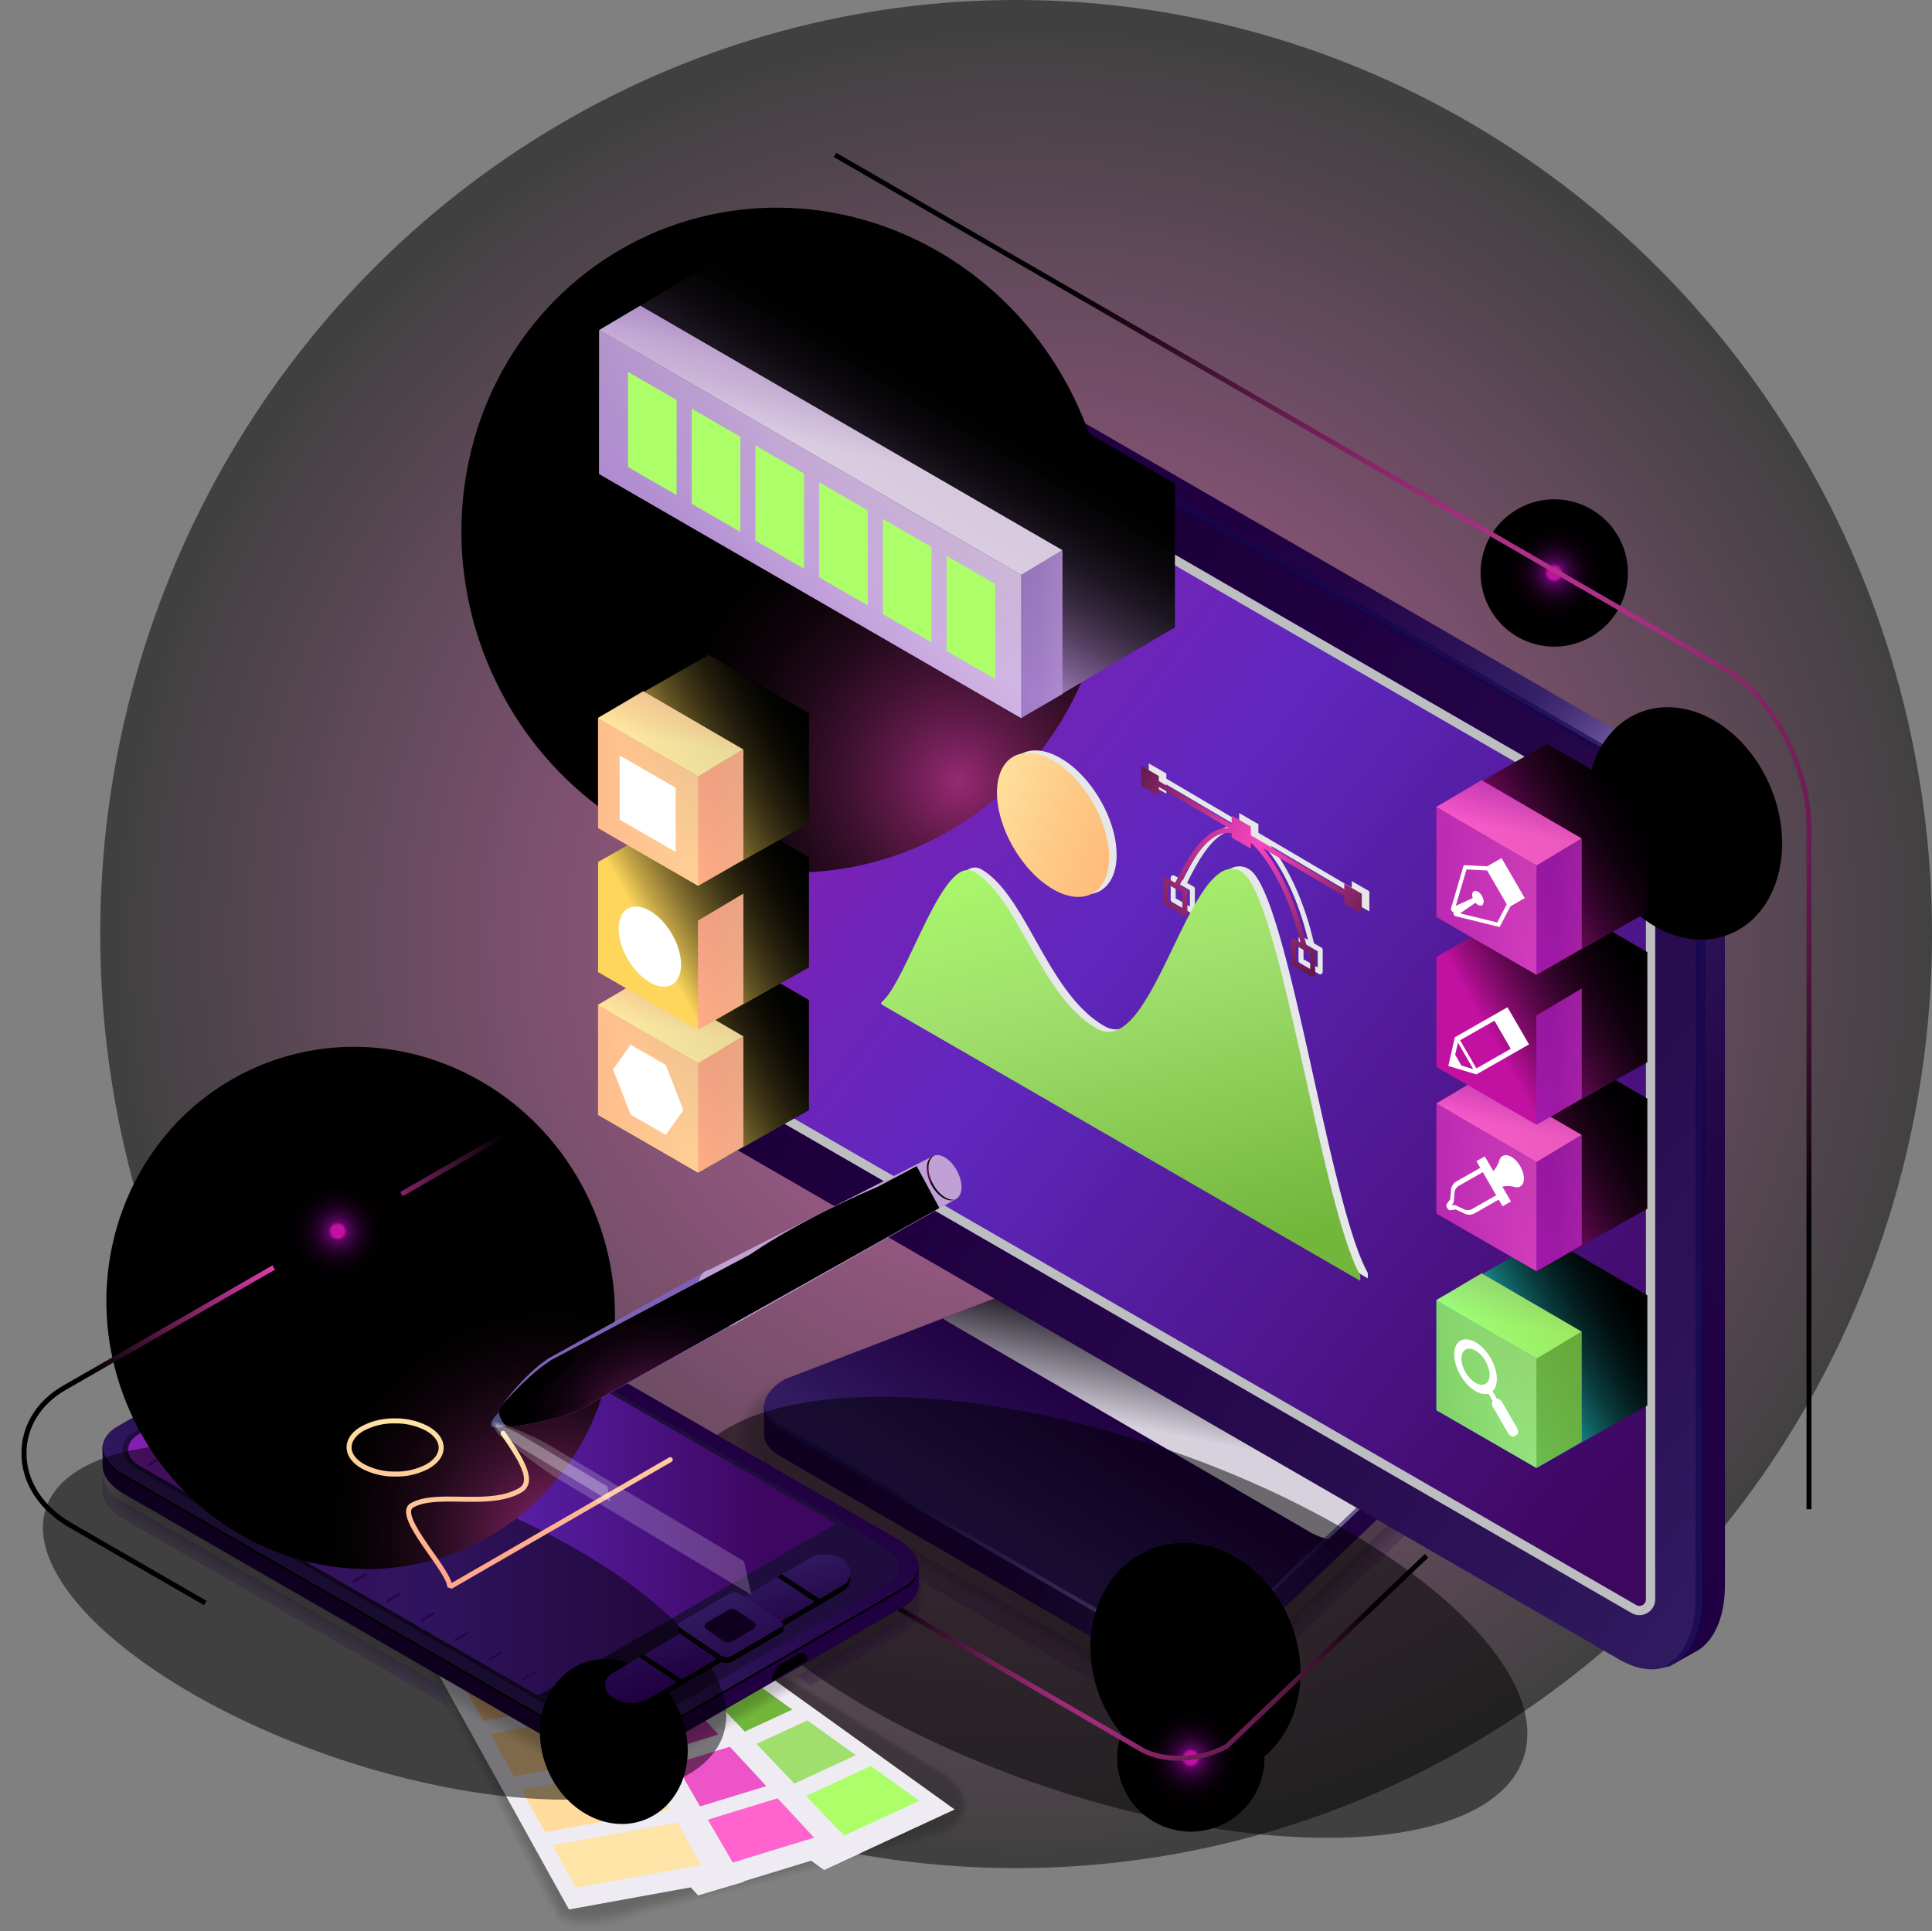 <svg id="Component_16_1" data-name="Component 16 – 1" xmlns="http://www.w3.org/2000/svg" xmlns:xlink="http://www.w3.org/1999/xlink" width="566.03" height="565.816" viewBox="0 0 566.03 565.816">
  <rect x="0" y="0" width="566.03" height="565.816" fill="#808080" stroke="none"/>
  <defs>
    <radialGradient id="radial-gradient" cx="0.5" cy="0.5" r="0.49" gradientTransform="translate(-0.003 -0.006) scale(1.02 1.02)" gradientUnits="objectBoundingBox">
      <stop offset="0" stop-color="#fa45c1"/>
      <stop offset="0.205" stop-color="#cb389d"/>
      <stop offset="0.668" stop-color="#571843"/>
      <stop offset="1"/>
    </radialGradient>
    <linearGradient id="linear-gradient" x1="0.04" y1="0.5" x2="1.095" y2="0.5" gradientUnits="objectBoundingBox">
      <stop offset="0.056" stop-color="#200041"/>
      <stop offset="0.258" stop-color="#210143"/>
      <stop offset="0.357" stop-color="#25084a"/>
      <stop offset="0.434" stop-color="#2c1357"/>
      <stop offset="0.47" stop-color="#311b61"/>
      <stop offset="0.482" stop-color="#351f65"/>
      <stop offset="0.495" stop-color="#422c72"/>
      <stop offset="0.509" stop-color="#574188"/>
      <stop offset="0.523" stop-color="#755fa6"/>
      <stop offset="0.53" stop-color="#8770b8"/>
      <stop offset="0.537" stop-color="#7d66ae"/>
      <stop offset="0.562" stop-color="#5c458c"/>
      <stop offset="0.586" stop-color="#442e74"/>
      <stop offset="0.608" stop-color="#351f66"/>
      <stop offset="0.626" stop-color="#311b61"/>
      <stop offset="0.672" stop-color="#2a1054"/>
      <stop offset="0.749" stop-color="#220446"/>
      <stop offset="0.813" stop-color="#200041"/>
      <stop offset="1" stop-color="#200041"/>
    </linearGradient>
    <linearGradient id="linear-gradient-3" x1="0.322" y1="0.682" x2="0.8" y2="0.233" gradientUnits="objectBoundingBox">
      <stop offset="0" stop-color="#311b61"/>
      <stop offset="0.203" stop-color="#290e52"/>
      <stop offset="0.495" stop-color="#200041"/>
      <stop offset="1" stop-color="#0f001f"/>
    </linearGradient>
    <linearGradient id="linear-gradient-4" x1="0.425" y1="0.643" x2="0.553" y2="0.278" gradientUnits="objectBoundingBox">
      <stop offset="0" stop-color="#fff"/>
      <stop offset="1"/>
    </linearGradient>
    <radialGradient id="radial-gradient-2" cx="0.579" cy="0.722" r="1.054" gradientTransform="translate(0.322) scale(0.356 1)" gradientUnits="objectBoundingBox">
      <stop offset="0" stop-color="#af8afc"/>
      <stop offset="1" stop-color="#10054d"/>
    </radialGradient>
    <radialGradient id="radial-gradient-3" cx="0.5" cy="0.5" r="0.428" gradientTransform="matrix(1.169, 0, 0, 1.169, 1.15, 4.842)" gradientUnits="objectBoundingBox">
      <stop offset="0" stop-color="#972a74"/>
      <stop offset="0.041" stop-color="#8a266a"/>
      <stop offset="0.194" stop-color="#601a49"/>
      <stop offset="0.35" stop-color="#3d112f"/>
      <stop offset="0.507" stop-color="#22091a"/>
      <stop offset="0.667" stop-color="#0f040b"/>
      <stop offset="0.829" stop-color="#030102"/>
      <stop offset="1"/>
    </radialGradient>
    <radialGradient id="radial-gradient-4" cx="0.5" cy="0.5" r="0.5" gradientTransform="matrix(0, 1, -1, 0, -38.022, -3.357)" gradientUnits="objectBoundingBox">
      <stop offset="0" stop-color="#4f18ad"/>
      <stop offset="0.29" stop-color="#39117e"/>
      <stop offset="0.945" stop-color="#04010a"/>
      <stop offset="1"/>
    </radialGradient>
    <linearGradient id="linear-gradient-5" x1="0.989" y1="0.997" x2="-0.055" y2="-0.065" xlink:href="#linear-gradient-3"/>
    <linearGradient id="linear-gradient-6" x1="0.046" y1="0.004" x2="1.02" y2="1.066" gradientUnits="objectBoundingBox">
      <stop offset="0.01" stop-color="#9f19ab"/>
      <stop offset="0.429" stop-color="#5f27bd"/>
      <stop offset="0.904" stop-color="#3d065f"/>
    </linearGradient>
    <linearGradient id="linear-gradient-7" x1="1.19" y1="1.022" x2="0.362" y2="0.063" xlink:href="#linear-gradient"/>
    <radialGradient id="radial-gradient-5" cx="0.973" cy="0.472" r="0.103" gradientTransform="translate(-0.201) scale(1.403 1)" xlink:href="#radial-gradient-2"/>
    <radialGradient id="radial-gradient-6" cx="0.5" cy="0.5" r="0.39" gradientTransform="matrix(1.28, 0, 0, 1.28, 4.072, 8.116)" xlink:href="#radial-gradient-3"/>
    <radialGradient id="radial-gradient-7" cx="0.5" cy="0.5" r="0.482" gradientTransform="matrix(1.038, 0, 0, 1.038, 0.086, 0.417)" xlink:href="#radial-gradient-3"/>
    <radialGradient id="radial-gradient-8" cx="0.5" cy="0.5" r="0.5" gradientTransform="translate(0.853 -0.113) rotate(74.952)" gradientUnits="objectBoundingBox">
      <stop offset="0.086" stop-color="#c211a1"/>
      <stop offset="0.089" stop-color="#b8109b"/>
      <stop offset="0.126" stop-color="#5b0663"/>
      <stop offset="0.149" stop-color="#500557"/>
      <stop offset="0.214" stop-color="#37033c"/>
      <stop offset="0.288" stop-color="#230226"/>
      <stop offset="0.374" stop-color="#130114"/>
      <stop offset="0.479" stop-color="#080008"/>
      <stop offset="0.624" stop-color="#010001"/>
      <stop offset="1"/>
    </radialGradient>
    <radialGradient id="radial-gradient-9" cx="0.5" cy="0.5" r="0.5" gradientTransform="matrix(0.231, 0.973, -0.973, 0.231, 0.871, -0.102)" xlink:href="#radial-gradient-8"/>
    <radialGradient id="radial-gradient-10" cx="0.605" cy="0.429" r="0.436" gradientTransform="translate(-0.194) scale(1.388 1)" xlink:href="#radial-gradient"/>
    <radialGradient id="radial-gradient-11" cx="0.621" cy="0.441" r="1.087" gradientTransform="translate(0.328) scale(0.344 1)" xlink:href="#radial-gradient"/>
    <linearGradient id="linear-gradient-8" x1="0.272" y1="0.642" x2="0.965" y2="0.214" gradientUnits="objectBoundingBox">
      <stop offset="0" stop-color="#fdd65b"/>
      <stop offset="0.011" stop-color="#f6d058"/>
      <stop offset="0.129" stop-color="#bda044"/>
      <stop offset="0.249" stop-color="#8b7532"/>
      <stop offset="0.37" stop-color="#605122"/>
      <stop offset="0.492" stop-color="#3d3416"/>
      <stop offset="0.615" stop-color="#221d0c"/>
      <stop offset="0.74" stop-color="#0f0c05"/>
      <stop offset="0.867" stop-color="#030301"/>
      <stop offset="1"/>
    </linearGradient>
    <linearGradient id="linear-gradient-9" x1="0.246" y1="0.525" x2="3.59" y2="0.192" gradientUnits="objectBoundingBox">
      <stop offset="0.035" stop-color="#ffa98c"/>
      <stop offset="0.317" stop-color="#feb892"/>
      <stop offset="0.86" stop-color="#fee0a3"/>
      <stop offset="1" stop-color="#feeca8"/>
    </linearGradient>
    <linearGradient id="linear-gradient-10" x1="-1.202" y1="0.727" x2="2.276" y2="0.263" xlink:href="#linear-gradient-9"/>
    <linearGradient id="linear-gradient-11" x1="0.848" y1="-0.629" x2="0.473" y2="0.586" xlink:href="#linear-gradient-9"/>
    <linearGradient id="linear-gradient-20" x1="0.272" y1="0.642" x2="0.965" y2="0.214" gradientUnits="objectBoundingBox">
      <stop offset="0" stop-color="#2af6ff"/>
      <stop offset="0.015" stop-color="#28eef6"/>
      <stop offset="0.132" stop-color="#1fb7bd"/>
      <stop offset="0.252" stop-color="#16868b"/>
      <stop offset="0.373" stop-color="#0f5d60"/>
      <stop offset="0.494" stop-color="#0a3b3d"/>
      <stop offset="0.617" stop-color="#052122"/>
      <stop offset="0.741" stop-color="#020e0f"/>
      <stop offset="0.867" stop-color="#000303"/>
      <stop offset="1"/>
    </linearGradient>
    <linearGradient id="linear-gradient-21" x1="-1.202" y1="0.727" x2="2.276" y2="0.263" gradientUnits="objectBoundingBox">
      <stop offset="0" stop-color="#72b63c"/>
      <stop offset="0.595" stop-color="#a0df6d"/>
      <stop offset="1" stop-color="#acff68"/>
    </linearGradient>
    <linearGradient id="linear-gradient-22" x1="0.848" y1="-0.629" x2="0.473" y2="0.586" xlink:href="#linear-gradient-21"/>
    <linearGradient id="linear-gradient-23" x1="0.272" y1="0.642" x2="0.965" y2="0.214" gradientUnits="objectBoundingBox">
      <stop offset="0" stop-color="#c211a1"/>
      <stop offset="0.013" stop-color="#bc109c"/>
      <stop offset="0.148" stop-color="#8b0c73"/>
      <stop offset="0.285" stop-color="#60084f"/>
      <stop offset="0.423" stop-color="#3d0533"/>
      <stop offset="0.563" stop-color="#22031c"/>
      <stop offset="0.704" stop-color="#0f010c"/>
      <stop offset="0.849" stop-color="#030003"/>
      <stop offset="1"/>
    </linearGradient>
    <linearGradient id="linear-gradient-24" x1="0.246" y1="0.525" x2="3.59" y2="0.192" gradientUnits="objectBoundingBox">
      <stop offset="0.035" stop-color="#9f19ab"/>
      <stop offset="0.244" stop-color="#ae24b0"/>
      <stop offset="0.645" stop-color="#d643bf"/>
      <stop offset="1" stop-color="#ff63ce"/>
    </linearGradient>
    <linearGradient id="linear-gradient-25" x1="-1.202" y1="0.727" x2="2.276" y2="0.263" xlink:href="#linear-gradient-24"/>
    <linearGradient id="linear-gradient-26" x1="0.848" y1="-0.629" x2="0.473" y2="0.586" xlink:href="#linear-gradient-24"/>
    <linearGradient id="linear-gradient-35" x1="-30.387" y1="36.271" x2="-30.359" y2="35.922" gradientUnits="objectBoundingBox">
      <stop offset="0.025" stop-color="#d4d1d8"/>
      <stop offset="1" stop-color="#eeebf2"/>
    </linearGradient>
    <linearGradient id="linear-gradient-36" x1="-36.536" y1="36.273" x2="-36.506" y2="35.962" xlink:href="#linear-gradient-35"/>
    <linearGradient id="linear-gradient-37" x1="-36.151" y1="34.062" x2="-36.082" y2="33.765" xlink:href="#linear-gradient-35"/>
    <linearGradient id="linear-gradient-38" x1="-46.166" y1="34.06" x2="-46.084" y2="33.784" xlink:href="#linear-gradient-35"/>
    <linearGradient id="linear-gradient-39" x1="-46.307" y1="33.222" x2="-46.071" y2="32.856" xlink:href="#linear-gradient-35"/>
    <linearGradient id="linear-gradient-40" x1="7.917" y1="0.5" x2="8.917" y2="0.5" xlink:href="#linear-gradient"/>
    <linearGradient id="linear-gradient-41" x1="0.334" y1="0.709" x2="1.005" y2="-0.136" xlink:href="#linear-gradient-3"/>
    <radialGradient id="radial-gradient-12" cx="0.567" cy="0.549" r="1.04" gradientTransform="matrix(-0.363, 0, 0, 1, 45.112, 0)" xlink:href="#linear-gradient-4"/>
    <linearGradient id="linear-gradient-42" y1="0.5" x2="1" y2="0.5" gradientUnits="objectBoundingBox">
      <stop offset="0" stop-color="#861eb2"/>
      <stop offset="0.429" stop-color="#5f27bd"/>
      <stop offset="0.904" stop-color="#3d065f"/>
    </linearGradient>
    <radialGradient id="radial-gradient-13" cx="0.5" cy="0.5" r="0.5" gradientTransform="matrix(0, 1, -1, 0, -46.29, -3.73)" xlink:href="#radial-gradient-4"/>
    <radialGradient id="radial-gradient-14" cx="0.5" cy="0.5" r="0.436" gradientTransform="matrix(1.033, -0.38, 0.496, 1.081, 22.066, -1.215)" xlink:href="#radial-gradient-3"/>
    <linearGradient id="linear-gradient-43" x1="0.365" y1="0.229" x2="0.86" y2="1.221" xlink:href="#linear-gradient-3"/>
    <linearGradient id="linear-gradient-44" x1="0.27" y1="0.151" x2="2.003" y2="2.783" xlink:href="#linear-gradient-3"/>
    <radialGradient id="radial-gradient-15" cx="0.5" cy="0.5" r="1.113" gradientTransform="matrix(-0.335, 0, 0, 1, 459.27, 0)" xlink:href="#linear-gradient-4"/>
    <radialGradient id="radial-gradient-16" cx="0.5" cy="0.5" r="0.567" gradientTransform="matrix(-0.797, 0, 0, 1, 1616.638, 0)" xlink:href="#linear-gradient-4"/>
    <radialGradient id="radial-gradient-17" cx="0.5" cy="0.5" r="0.567" gradientTransform="matrix(-0.797, 0, 0, 1, 1628.955, 0)" xlink:href="#linear-gradient-4"/>
    <linearGradient id="linear-gradient-45" x1="714.929" y1="1.413" x2="714.547" y2="-0.444" xlink:href="#linear-gradient-3"/>
    <linearGradient id="linear-gradient-46" x1="-5.724" y1="0.5" x2="1.228" y2="0.5" xlink:href="#linear-gradient"/>
    <linearGradient id="linear-gradient-47" x1="0.002" y1="0.5" x2="2.431" y2="0.5" xlink:href="#linear-gradient"/>
    <radialGradient id="radial-gradient-18" cx="0.5" cy="0.5" r="0.482" gradientTransform="matrix(1.038, 0, 0, 1.038, 0.164, 0.532)" xlink:href="#radial-gradient-3"/>
    <linearGradient id="linear-gradient-48" x1="0.763" y1="1.036" x2="0.145" y2="-0.224" gradientUnits="objectBoundingBox">
      <stop offset="0.035" stop-color="#ffba78"/>
      <stop offset="0.395" stop-color="#fec986"/>
      <stop offset="1" stop-color="#feeca8"/>
    </linearGradient>
    <linearGradient id="linear-gradient-49" x1="0.614" y1="0.967" x2="0.315" y2="-0.076" xlink:href="#linear-gradient-21"/>
    <radialGradient id="radial-gradient-19" cx="0.535" cy="0.359" r="1.062" gradientTransform="translate(0.022) scale(0.957 1)" xlink:href="#radial-gradient"/>
    <linearGradient id="linear-gradient-50" x1="0.194" y1="2.702" x2="0.607" y2="-0.271" xlink:href="#linear-gradient-9"/>
    <linearGradient id="linear-gradient-51" x1="0.584" y1="0.794" x2="0.42" y2="-0.063" xlink:href="#linear-gradient-9"/>
    <radialGradient id="radial-gradient-20" cx="0.497" cy="0.305" r="0.873" gradientTransform="matrix(0.38, 0.88, -0.705, 0.474, 1124.007, 633.074)" gradientUnits="objectBoundingBox">
      <stop offset="0.096" stop-color="#8493ba"/>
      <stop offset="0.212" stop-color="#606c8f"/>
      <stop offset="0.326" stop-color="#434d6d"/>
      <stop offset="0.434" stop-color="#2f3755"/>
      <stop offset="0.533" stop-color="#232947"/>
      <stop offset="0.616" stop-color="#1f2542"/>
      <stop offset="0.706" stop-color="#242a48"/>
      <stop offset="0.833" stop-color="#33385b"/>
      <stop offset="0.983" stop-color="#4c5079"/>
      <stop offset="0.985" stop-color="#4d517a"/>
    </radialGradient>
    <linearGradient id="linear-gradient-52" x1="39.451" y1="379.689" x2="40.118" y2="379.689" gradientUnits="objectBoundingBox">
      <stop offset="0" stop-color="#7d62b8"/>
      <stop offset="0.134" stop-color="#9039b0"/>
      <stop offset="0.253" stop-color="#9f19ab"/>
      <stop offset="0.286" stop-color="#88159c"/>
      <stop offset="0.361" stop-color="#5d0f80"/>
      <stop offset="0.433" stop-color="#3b0b69"/>
      <stop offset="0.501" stop-color="#230759"/>
      <stop offset="0.564" stop-color="#150550"/>
      <stop offset="0.616" stop-color="#10054d"/>
      <stop offset="0.67" stop-color="#140753"/>
      <stop offset="0.747" stop-color="#220d66"/>
      <stop offset="0.838" stop-color="#381884"/>
      <stop offset="0.929" stop-color="#5526ab"/>
      <stop offset="0.964" stop-color="#4c1ba4"/>
      <stop offset="1" stop-color="#4916a1"/>
    </linearGradient>
    <linearGradient id="linear-gradient-53" x1="17.766" y1="189.96" x2="18.085" y2="189.96" xlink:href="#linear-gradient-52"/>
    <linearGradient id="linear-gradient-54" x1="248.973" y1="415.141" x2="251.583" y2="415.275" gradientUnits="objectBoundingBox">
      <stop offset="0" stop-color="#d6dae6"/>
      <stop offset="0.015" stop-color="#d4d8e5"/>
      <stop offset="0.278" stop-color="#b4b8e3"/>
      <stop offset="0.395" stop-color="#999fc7"/>
      <stop offset="0.53" stop-color="#8289af"/>
      <stop offset="0.654" stop-color="#747ca1"/>
      <stop offset="0.758" stop-color="#70789c"/>
      <stop offset="0.853" stop-color="#767da2"/>
      <stop offset="0.989" stop-color="#898eb3"/>
      <stop offset="1" stop-color="#8b90b5"/>
    </linearGradient>
    <linearGradient id="linear-gradient-55" x1="12.633" y1="156.967" x2="12.862" y2="156.967" gradientUnits="objectBoundingBox">
      <stop offset="0.01" stop-color="#c1a1d5"/>
      <stop offset="0.049" stop-color="#c7abd9"/>
      <stop offset="0.115" stop-color="#d9c6e5"/>
      <stop offset="0.2" stop-color="#f6f2f9"/>
      <stop offset="0.222" stop-color="#fff"/>
      <stop offset="0.251" stop-color="#f9f5fb"/>
      <stop offset="0.3" stop-color="#e9dbf1"/>
      <stop offset="0.359" stop-color="#d1b4e3"/>
      <stop offset="0.426" stop-color="#b294d5"/>
      <stop offset="0.495" stop-color="#9b7ccb"/>
      <stop offset="0.558" stop-color="#8d6ec5"/>
      <stop offset="0.611" stop-color="#8969c3"/>
      <stop offset="0.755" stop-color="#9371c5"/>
      <stop offset="1" stop-color="#b086cc"/>
    </linearGradient>
    <linearGradient id="linear-gradient-56" x1="297.435" y1="510.114" x2="300.045" y2="510.248" xlink:href="#linear-gradient-55"/>
    <radialGradient id="radial-gradient-21" cx="0.152" cy="0.393" r="0.418" gradientTransform="translate(-0.296) scale(1.591 1)" gradientUnits="objectBoundingBox">
      <stop offset="0" stop-color="#b4299a"/>
      <stop offset="0.119" stop-color="#8a1f76"/>
      <stop offset="0.259" stop-color="#601552"/>
      <stop offset="0.402" stop-color="#3d0e34"/>
      <stop offset="0.547" stop-color="#22071d"/>
      <stop offset="0.694" stop-color="#0f030d"/>
      <stop offset="0.843" stop-color="#030003"/>
      <stop offset="1"/>
    </radialGradient>
    <radialGradient id="radial-gradient-22" cx="0.044" cy="-0.038" r="0.612" gradientTransform="matrix(0.494, 0.676, -0.173, 0.282, 23.067, 96.186)" gradientUnits="objectBoundingBox">
      <stop offset="0"/>
      <stop offset="1" stop-color="#fff"/>
    </radialGradient>
    <radialGradient id="radial-gradient-23" cx="0.041" cy="-0.033" r="0.609" gradientTransform="matrix(0.498, 0.676, -0.175, 0.282, 51.965, 215.056)" xlink:href="#radial-gradient-22"/>
    <radialGradient id="radial-gradient-24" cx="0.5" cy="0.499" r="1.014" gradientTransform="matrix(0.476, -0.465, 0.032, 0.112, 31.464, -255.87)" gradientUnits="objectBoundingBox">
      <stop offset="0" stop-color="#fff"/>
      <stop offset="0.131" stop-color="#ff63ce"/>
      <stop offset="1"/>
    </radialGradient>
    <linearGradient id="linear-gradient-57" x1="0.419" y1="-0.543" x2="0.724" y2="3.4" xlink:href="#linear-gradient-52"/>
    <radialGradient id="radial-gradient-25" cx="0.265" cy="1.054" r="0.584" gradientTransform="translate(0.204) scale(0.592 1)" xlink:href="#radial-gradient-21"/>
    <radialGradient id="radial-gradient-26" cx="0.495" cy="0.504" r="0.16" gradientTransform="matrix(0.504, 0.785, -2.61, 2.537, 763.209, -139.529)" gradientUnits="objectBoundingBox">
      <stop offset="0" stop-color="#742a97"/>
      <stop offset="0.041" stop-color="#6a268a"/>
      <stop offset="0.194" stop-color="#491a60"/>
      <stop offset="0.35" stop-color="#2f113d"/>
      <stop offset="0.507" stop-color="#1a0922"/>
      <stop offset="0.667" stop-color="#0b040f"/>
      <stop offset="0.829" stop-color="#020103"/>
      <stop offset="1"/>
    </radialGradient>
    <radialGradient id="radial-gradient-27" cx="0.499" cy="0.516" r="0.224" gradientTransform="matrix(0.096, 0.958, -1.882, 1.69, 1660.127, -118.991)" xlink:href="#radial-gradient-26"/>
    <linearGradient id="linear-gradient-58" x1="0.373" y1="0.678" x2="0.636" y2="0.309" gradientUnits="objectBoundingBox">
      <stop offset="0" stop-color="#b086cc"/>
      <stop offset="0.037" stop-color="#a27bbc"/>
      <stop offset="0.168" stop-color="#775b8b"/>
      <stop offset="0.302" stop-color="#533f60"/>
      <stop offset="0.437" stop-color="#35283d"/>
      <stop offset="0.574" stop-color="#1d1622"/>
      <stop offset="0.712" stop-color="#0d0a0f"/>
      <stop offset="0.852" stop-color="#030203"/>
      <stop offset="1"/>
    </linearGradient>
    <linearGradient id="linear-gradient-59" x1="-0.128" y1="0.575" x2="3.78" y2="0.107" gradientUnits="objectBoundingBox">
      <stop offset="0" stop-color="#9f79c8"/>
      <stop offset="0.137" stop-color="#a47fca"/>
      <stop offset="0.329" stop-color="#b491d3"/>
      <stop offset="0.553" stop-color="#cdafe1"/>
      <stop offset="0.581" stop-color="#d1b4e3"/>
      <stop offset="0.764" stop-color="#dac3e8"/>
      <stop offset="1" stop-color="#ebdef3"/>
    </linearGradient>
    <linearGradient id="linear-gradient-60" x1="-0.018" y1="0.879" x2="0.963" y2="0.161" xlink:href="#linear-gradient-59"/>
    <linearGradient id="linear-gradient-61" x1="0.708" y1="-0.023" x2="0.488" y2="0.528" xlink:href="#linear-gradient-59"/>
    <radialGradient id="radial-gradient-28" cx="0.59" cy="0.287" r="0.506" gradientTransform="translate(0.012) scale(0.977 1)" xlink:href="#radial-gradient"/>
    <radialGradient id="radial-gradient-29" cx="0.5" cy="0.5" r="0.5" gradientTransform="matrix(0.257, 0.966, -0.966, 0.257, 0.855, -0.112)" xlink:href="#radial-gradient-8"/>
  </defs>
  <ellipse id="Ellipse_339" data-name="Ellipse 339" cx="268.332" cy="273.689" rx="268.332" ry="273.689" transform="translate(29.365)" opacity="0.5" fill="url(#radial-gradient)" style="mix-blend-mode: color-dodge;isolation: isolate"/>
  <g id="Group_6904" data-name="Group 6904" transform="translate(183.896 363.798)">
    <path id="Path_31610" data-name="Path 31610" d="M770.162,460.679c0,2.836-2.056,5.824-6.1,8.16l-58.455,55.787c-7.394,4.269-18.581,4.733-24.984,1.035L574.28,463.9c-3.1-1.787-4.491-4.222-4.287-6.741a2.973,2.973,0,0,0-.035.442c0,.073,0,7.96,0,8.033.046,2.307,1.467,4.5,4.321,6.151l106.342,61.759c6.4,3.7,17.59,3.234,24.984-1.035l58.455-55.788c4.1-2.369,6.177-5.412,6.115-8.283C770.166,467.953,770.247,462.66,770.162,460.679Z" transform="translate(-530.01 -396.564)" opacity="0.2" fill="url(#linear-gradient)"/>
    <g id="Group_6903" data-name="Group 6903" transform="translate(31.021)" opacity="0.2">
      <path id="Path_31611" data-name="Path 31611" d="M694.32,551.863a30.674,30.674,0,0,1-15.313-3.692L572.665,486.411c-5.584-3.225-8.787-8.327-8.785-14,0-6.217,3.857-12.007,10.581-15.889l93.324-35.9a37.718,37.718,0,0,1,18.6-4.726A30.672,30.672,0,0,1,701.7,419.59l71.47,41.873c5.583,3.224,8.787,8.326,8.787,14,0,6.215-3.857,12.006-10.58,15.889l-58.455,55.788A37.7,37.7,0,0,1,694.32,551.863Z" transform="translate(-563.88 -415.899)" opacity="0"/>
      <path id="Path_31612" data-name="Path 31612" d="M574.607,456.964l93.324-35.9a36.907,36.907,0,0,1,18.513-4.6,35.1,35.1,0,0,1,8.071,1.034,29.906,29.906,0,0,1,7.082,2.862l68.985,40.416c.066.038,2.04,1.2,2.09,1.245a14.837,14.837,0,0,1,7.651,13.914c-.3,5.641-4.561,11.922-10.674,15.453l-57.4,54.781a36.9,36.9,0,0,1-18.149,4.617,29.944,29.944,0,0,1-14.951-3.582l-106.34-61.761c-5.365-3.1-8.4-7.963-8.377-13.353C564.462,466.2,568.154,460.687,574.607,456.964Z" transform="translate(-563.62 -415.635)" opacity="0.091"/>
      <path id="Path_31613" data-name="Path 31613" d="M574.752,457.4l93.324-35.9a36.124,36.124,0,0,1,18.43-4.47,34.576,34.576,0,0,1,8,1.159,34.227,34.227,0,0,1,7,2.942l68.609,40.2c.131.076,1.972,1.169,2.069,1.256,5.343,3.325,7.12,8.4,6.519,13.83-.558,5.053-5.266,11.838-10.768,15.015L711.587,545.2a36.112,36.112,0,0,1-17.7,4.509,29.177,29.177,0,0,1-14.586-3.473l-106.34-61.761c-5.145-2.97-8.02-7.6-7.967-12.708C565.043,466.2,568.571,460.97,574.752,457.4Z" transform="translate(-563.36 -415.371)" opacity="0.182"/>
      <path id="Path_31614" data-name="Path 31614" d="M574.9,457.844l93.326-35.9a35.329,35.329,0,0,1,18.344-4.343,34.009,34.009,0,0,1,7.92,1.284,39.708,39.708,0,0,1,6.913,3.021l68.234,39.975c.2.113,1.9,1.135,2.049,1.266,5.221,3.375,6.293,8.362,5.385,13.746-.752,4.457-5.971,11.755-10.862,14.579l-55.287,52.764a35.3,35.3,0,0,1-17.253,4.4,28.42,28.42,0,0,1-14.222-3.365L573.1,483.513c-4.924-2.843-7.637-7.237-7.559-12.066C565.624,466.208,568.988,461.254,574.9,457.844Z" transform="translate(-563.101 -415.109)" opacity="0.273"/>
      <path id="Path_31615" data-name="Path 31615" d="M575.044,458.285l93.326-35.9a34.56,34.56,0,0,1,18.259-4.213,33.386,33.386,0,0,1,7.845,1.408,47.007,47.007,0,0,1,6.829,3.1l67.858,39.757c.261.151,1.833,1.1,2.028,1.276,5.1,3.425,6.64,8.677,4.253,13.663,0,3.955-6.678,11.671-10.956,14.141l-54.231,51.758a34.5,34.5,0,0,1-16.807,4.291,27.673,27.673,0,0,1-13.858-3.256l-106.34-61.761c-4.707-2.717-7.255-6.875-7.151-11.421C566.206,466.213,569.407,461.54,575.044,458.285Z" transform="translate(-562.841 -414.848)" opacity="0.364"/>
      <path id="Path_31616" data-name="Path 31616" d="M575.191,458.729l93.324-35.9a33.808,33.808,0,0,1,18.175-4.086,32.924,32.924,0,0,1,7.77,1.532,57.41,57.41,0,0,1,6.744,3.18l67.483,39.536c.327.189,1.764,1.068,2.009,1.285,4.979,3.476,6.1,8.765,3.119,13.58,0,3.389-7.383,11.587-11.05,13.705L709.591,542.31a33.684,33.684,0,0,1-16.359,4.183,26.922,26.922,0,0,1-13.495-3.146L573.4,481.586c-4.487-2.591-6.872-6.512-6.741-10.778C566.788,466.219,569.825,461.826,575.191,458.729Z" transform="translate(-562.582 -414.588)" opacity="0.455"/>
      <path id="Path_31617" data-name="Path 31617" d="M575.337,459.172l93.326-35.9a33.049,33.049,0,0,1,18.09-3.958,32.37,32.37,0,0,1,7.694,1.657,71.45,71.45,0,0,1,6.66,3.259l67.107,39.316a22.67,22.67,0,0,1,1.989,1.3c4.858,3.526,5.566,8.853,1.985,13.5,0,2.826-8.086,11.5-11.142,13.267L708.925,541.35a32.871,32.871,0,0,1-15.911,4.072,26.174,26.174,0,0,1-13.131-3.037l-106.34-61.761c-4.266-2.463-6.488-6.148-6.331-10.133C567.37,466.227,570.243,462.112,575.337,459.172Z" transform="translate(-562.322 -414.33)" opacity="0.545"/>
      <path id="Path_31618" data-name="Path 31618" d="M575.484,459.618l93.326-35.9a32.349,32.349,0,0,1,18.007-3.829,31.761,31.761,0,0,1,7.618,1.781c.931.31,5.8,2.892,6.576,3.338l66.732,39.1a19.139,19.139,0,0,1,1.968,1.306c4.736,3.576,5.028,8.939.852,13.413,0,2.26-8.793,11.418-11.236,12.831l-51.065,48.734a32.109,32.109,0,0,1-15.464,3.965,25.416,25.416,0,0,1-12.765-2.93L573.689,479.664c-4.046-2.337-6.1-5.786-5.923-9.49C567.952,466.235,570.661,462.4,575.484,459.618Z" transform="translate(-562.064 -414.072)" opacity="0.636"/>
      <path id="Path_31619" data-name="Path 31619" d="M575.631,460.063l93.326-35.9a31.629,31.629,0,0,1,17.923-3.7,31.134,31.134,0,0,1,7.543,1.906c.695.242,5.911,3.081,6.491,3.417l66.356,38.876a16.353,16.353,0,0,1,1.947,1.316c4.617,3.626,4.492,9.028-.28,13.329,0,1.695-9.5,11.335-11.33,12.394L707.6,539.43a31.308,31.308,0,0,1-15.016,3.855,24.669,24.669,0,0,1-12.4-2.82L573.838,478.7c-3.827-2.209-5.722-5.422-5.515-8.845C568.534,466.246,571.08,462.691,575.631,460.063Z" transform="translate(-561.805 -413.815)" opacity="0.727"/>
      <path id="Path_31620" data-name="Path 31620" d="M575.779,460.511l93.324-35.9a30.946,30.946,0,0,1,17.839-3.572,30.567,30.567,0,0,1,7.466,2.03c.461.169,6.021,3.273,6.407,3.5l65.98,38.657a14.584,14.584,0,0,1,1.928,1.325c4.5,3.677,3.956,9.116-1.414,13.247,0,1.131-10.2,11.251-11.426,11.957l-48.952,46.719a30.5,30.5,0,0,1-14.57,3.746,23.91,23.91,0,0,1-12.038-2.711l-106.34-61.759c-3.607-2.082-5.338-5.061-5.1-8.2C569.117,466.256,571.5,462.981,575.779,460.511Z" transform="translate(-561.547 -413.559)" opacity="0.818"/>
      <path id="Path_31621" data-name="Path 31621" d="M575.927,460.958l93.326-35.9A27.5,27.5,0,0,1,694.4,423.77c.229.088,6.13,3.464,6.324,3.576l65.606,38.436a13.007,13.007,0,0,1,1.908,1.335c4.373,3.727,3.419,9.2-2.548,13.163,0,.565-10.907,11.167-11.52,11.52l-47.9,45.713a29.693,29.693,0,0,1-14.121,3.636,23.177,23.177,0,0,1-11.675-2.6l-106.34-61.761c-3.387-1.956-4.955-4.7-4.7-7.559C569.7,466.269,571.919,463.273,575.927,460.958Z" transform="translate(-561.289 -413.305)" opacity="0.909"/>
      <path id="Path_31622" data-name="Path 31622" d="M680.622,537.592l-106.34-61.759c-6.4-3.7-5.6-10.155,1.793-14.425l93.326-35.9c7.395-4.269,18.581-4.733,24.985-1.035l71.468,41.871c6.4,3.7,5.6,10.155-1.793,14.425l-58.455,55.788C698.212,540.826,687.025,541.29,680.622,537.592Z" transform="translate(-561.032 -413.051)"/>
    </g>
    <path id="Path_31623" data-name="Path 31623" d="M680.622,537.491,574.282,475.73c-2.855-1.646-4.277-3.843-4.322-6.149,0-.073,0-7.96,0-8.033.051-2.8,2.124,2.063,6.117-.242l93.326-35.9c7.394-4.269,18.581-4.733,24.985-1.035l71.468,41.871c2.138,1.234,3.688-4,4.243-2.339.185.555.067,7.905.079,8.481.062,2.871-2.012,5.914-6.115,8.283l-58.455,55.788C698.212,540.725,687.025,541.189,680.622,537.491Z" transform="translate(-530.011 -413.099)" fill="url(#linear-gradient)"/>
    <path id="Path_31624" data-name="Path 31624" d="M680.622,532.122l-106.34-61.759c-6.4-3.7-5.6-10.157,1.793-14.426l93.326-35.9c7.395-4.269,18.581-4.733,24.985-1.035l71.468,41.872c6.4,3.7,5.6,10.155-1.793,14.425l-58.455,55.788C698.212,535.356,687.025,535.82,680.622,532.122Z" transform="translate(-530.01 -415.614)" fill="url(#linear-gradient-3)"/>
    <path id="Path_31625" data-name="Path 31625" d="M749.126,460.874,677.658,419c-6.4-3.7-17.591-3.234-24.985,1.035l-47.017,18.086a11.574,11.574,0,0,0,1.46,1.007l106.34,61.761a17.952,17.952,0,0,0,5.086,1.886L747.333,475.3C754.728,471.029,755.531,464.572,749.126,460.874Z" transform="translate(-513.283 -415.614)" opacity="0.818" fill="url(#linear-gradient-4)" style="mix-blend-mode: multiply;isolation: isolate"/>
    <path id="Path_31626" data-name="Path 31626" d="M764.061,459.015,705.606,514.8c-7.394,4.269-18.581,4.733-24.984,1.035l-106.34-61.759c-2.657-1.535-4.055-3.545-4.275-5.676-.332,2.617,1.066,5.162,4.275,7.016l106.34,61.759c6.4,3.7,17.59,3.234,24.984-1.035l58.455-55.788c4.327-2.5,6.378-5.744,6.067-8.748C769.8,454.209,767.75,456.884,764.061,459.015Z" transform="translate(-530.01 -400.668)" opacity="0.6" fill="url(#radial-gradient-2)" style="mix-blend-mode: screen;isolation: isolate"/>
    <ellipse id="Ellipse_340" data-name="Ellipse 340" cx="29.985" cy="35.04" rx="29.985" ry="35.04" transform="matrix(0.925, -0.38, 0.38, 0.925, 125.295, 101.613)" fill="url(#radial-gradient-3)" style="mix-blend-mode: color-dodge;isolation: isolate"/>
    <ellipse id="Ellipse_341" data-name="Ellipse 341" cx="52.515" cy="129.605" rx="52.515" ry="129.605" transform="translate(0 118.716) rotate(-71.48)" opacity="0.5" fill="url(#radial-gradient-4)" style="mix-blend-mode: color-dodge;isolation: isolate"/>
  </g>
  <g id="Group_6905" data-name="Group 6905" transform="translate(105.568 31.832)">
    <path id="Path_31627" data-name="Path 31627" d="M830.96,628.846,569.793,477.939c-13.351-7.709-24.176-28.39-24.176-46.194V232.008c0-17.8,10.825-25.986,24.176-18.277L830.96,364.638c13.353,7.709,24.176,28.39,24.176,46.194V610.569C855.136,628.373,844.313,636.556,830.96,628.846Z" transform="translate(-462.192 -174.454)" fill="url(#linear-gradient-5)"/>
    <path id="Path_31628" data-name="Path 31628" d="M829.741,609.97,572.254,461.212c-10.744-6.829-17.391-20.474-17.391-34.437V225.724a4.287,4.287,0,0,1,6.454-3.692c.332.2.6.348.758.442l257.76,148.949c12.792,7.374,17.391,20.475,17.391,34.437V606.278a4.628,4.628,0,0,1-6.92,4.015Z" transform="translate(-457.859 -169.483)" fill="url(#linear-gradient-6)"/>
    <path id="Path_31629" data-name="Path 31629" d="M819.835,371.423,562.075,222.474c-.161-.093-.426-.247-.758-.442a4.287,4.287,0,0,0-6.454,3.692V426.775c0,13.963,6.647,27.608,17.391,34.437L829.741,609.97l.565.323a4.628,4.628,0,0,0,6.92-4.015V405.86C837.226,391.9,832.627,378.8,819.835,371.423ZM834.51,606.278a1.92,1.92,0,0,1-1.918,1.914,1.883,1.883,0,0,1-.94-.257L573.613,458.861c-9.7-6.17-16.034-18.786-16.034-32.086V225.724a1.579,1.579,0,0,1,1.58-1.57,1.552,1.552,0,0,1,.787.222l258.529,149.4c13.254,7.64,16.034,21.666,16.034,32.088Z" transform="translate(-457.859 -169.483)" fill="#bcbec0" style="mix-blend-mode: multiply;isolation: isolate"/>
    <path id="Path_31630" data-name="Path 31630" d="M834.9,362.158,573.734,211.252c-5.283-3.049-10.17-3.613-14.147-2.075-.505.2-7.246,3.776-7.722,4.039l-.035.022c4.131-2.008,9.356-1.633,15.052,1.655L828.049,365.8c13.353,7.709,24.176,28.39,24.176,46.194V611.731c0,11.111-4.216,18.472-10.631,20.565a4,4,0,0,0,2.118-.721c.305-.176,7.622-4.3,7.914-4.509,4.592-3.216,7.452-9.825,7.452-18.974V408.352C859.077,390.55,848.254,369.869,834.9,362.158Z" transform="translate(-459.281 -175.615)" fill="url(#linear-gradient-7)"/>
    <path id="Path_31631" data-name="Path 31631" d="M828.682,364.234,567.515,213.328c-5.475-3.162-10.508-3.613-14.561-1.861,3.459-.549,7.431.288,11.661,2.73L825.782,365.105c13.352,7.709,24.176,28.39,24.176,46.194V611.037c0,10.5-3.783,17.619-9.615,20.138,7.461-1.182,12.515-8.845,12.515-21.008V410.428C852.858,392.624,842.035,371.943,828.682,364.234Z" transform="translate(-458.754 -174.631)" opacity="0.6" fill="url(#radial-gradient-5)" style="mix-blend-mode: screen;isolation: isolate"/>
    <ellipse id="Ellipse_342" data-name="Ellipse 342" cx="27.366" cy="35.041" rx="27.366" ry="35.041" transform="translate(349.32 187.424) rotate(-22.34)" fill="url(#radial-gradient-6)" style="mix-blend-mode: color-dodge;isolation: isolate"/>
    <ellipse id="Ellipse_343" data-name="Ellipse 343" cx="94.326" cy="97.917" rx="94.326" ry="97.917" transform="translate(0 71.71) rotate(-22.341)" fill="url(#radial-gradient-7)" style="mix-blend-mode: color-dodge;isolation: isolate"/>
  </g>
  <circle id="Ellipse_344" data-name="Ellipse 344" cx="21.582" cy="21.582" r="21.582" transform="translate(428.915 183.125) rotate(-74.952)" fill="url(#radial-gradient-8)" style="mix-blend-mode: screen;isolation: isolate"/>
  <circle id="Ellipse_345" data-name="Ellipse 345" cx="21.582" cy="21.582" r="21.582" transform="matrix(0.231, -0.973, 0.973, 0.231, 322.903, 531.119)" fill="url(#radial-gradient-9)" style="mix-blend-mode: screen;isolation: isolate"/>
  <path id="Path_31632" data-name="Path 31632" d="M870.3,596.126h-1.438V396.388c0-17.547-10.684-37.988-23.818-45.571L583.878,199.91l.718-1.245L845.763,349.573c13.529,7.809,24.536,28.81,24.536,46.815Z" transform="translate(-339.591 -153.899)" fill="url(#radial-gradient-10)" style="mix-blend-mode: color-dodge;isolation: isolate"/>
  <path id="Path_31633" data-name="Path 31633" d="M690.2,540.379A22.843,22.843,0,0,1,679,537.8L572.656,476.041l.723-1.244,106.341,61.761c6.173,3.563,17,3.115,24.189-1l58.39-55.725.993,1.04L704.7,536.765A29.769,29.769,0,0,1,690.2,540.379Z" transform="translate(-344.85 -24.501)" fill="url(#radial-gradient-11)" style="mix-blend-mode: color-dodge;isolation: isolate"/>
  <g id="Group_6915" data-name="Group 6915" transform="translate(175.226 191.881)">
    <g id="Group_6908" data-name="Group 6908" transform="translate(0 84.056)">
      <g id="Group_6907" data-name="Group 6907">
        <path id="Path_31634" data-name="Path 31634" d="M598.638,373.167l-29.366-17.094-32.419,18.478v32.258l29.265,16.908v.021l.018-.011.018.011v-.021l32.483-18.292Z" transform="translate(-536.853 -356.073)" fill="url(#linear-gradient-8)" style="mix-blend-mode: screen;isolation: isolate"/>
        <g id="Group_6906" data-name="Group 6906" transform="translate(0 10.635)" opacity="0.9">
          <path id="Path_31635" data-name="Path 31635" d="M556.78,382.887v32l13.3-7.678V374.954Z" transform="translate(-527.515 -357.86)" fill="url(#linear-gradient-9)"/>
          <path id="Path_31636" data-name="Path 31636" d="M566.154,385.839v32l-29.3-16.929V368.655Z" transform="translate(-536.853 -360.812)" fill="url(#linear-gradient-10)"/>
          <path id="Path_31637" data-name="Path 31637" d="M536.853,371.158l29.3,17.184,13.266-7.933-29.366-17.094Z" transform="translate(-536.853 -363.315)" fill="url(#linear-gradient-11)"/>
        </g>
      </g>
    </g>
    <g id="Group_6911" data-name="Group 6911" transform="translate(0 42.222)">
      <g id="Group_6910" data-name="Group 6910">
        <path id="Path_31638" data-name="Path 31638" d="M598.638,344.682l-29.366-17.094-32.419,18.478v32.258l29.265,16.908v.021l.018-.011.018.011v-.021l32.483-18.292Z" transform="translate(-536.853 -327.588)" fill="url(#linear-gradient-8)" style="mix-blend-mode: screen;isolation: isolate"/>
        <g id="Group_6909" data-name="Group 6909" transform="translate(0 10.635)" opacity="0.9">
          <path id="Path_31639" data-name="Path 31639" d="M556.78,354.4v32l13.3-7.678V346.469Z" transform="translate(-527.515 -329.375)" fill="url(#linear-gradient-9)"/>
          <path id="Path_31640" data-name="Path 31640" d="M566.154,357.354v32l-29.3-16.929V340.17Z" transform="translate(-536.853 -332.327)" fill="url(#linear-gradient-10)"/>
          <path id="Path_31641" data-name="Path 31641" d="M536.853,342.672l29.3,17.184,13.266-7.933L550.054,334.83Z" transform="translate(-536.853 -334.83)" fill="url(#linear-gradient-11)"/>
        </g>
      </g>
    </g>
    <g id="Group_6914" data-name="Group 6914">
      <g id="Group_6913" data-name="Group 6913">
        <path id="Path_31642" data-name="Path 31642" d="M598.638,315.932l-29.366-17.094-32.419,18.478v32.258l29.265,16.908v.021l.018-.011.018.011v-.021l32.483-18.292Z" transform="translate(-536.853 -298.838)" fill="url(#linear-gradient-8)" style="mix-blend-mode: screen;isolation: isolate"/>
        <g id="Group_6912" data-name="Group 6912" transform="translate(0 10.635)" opacity="0.9">
          <path id="Path_31643" data-name="Path 31643" d="M556.78,325.652v32l13.3-7.678V317.719Z" transform="translate(-527.515 -300.625)" fill="url(#linear-gradient-9)"/>
          <path id="Path_31644" data-name="Path 31644" d="M566.154,328.6v32l-29.3-16.929V311.42Z" transform="translate(-536.853 -303.577)" fill="url(#linear-gradient-10)"/>
          <path id="Path_31645" data-name="Path 31645" d="M536.853,313.922l29.3,17.184,13.266-7.933L550.054,306.08Z" transform="translate(-536.853 -306.08)" fill="url(#linear-gradient-11)"/>
        </g>
      </g>
    </g>
    <path id="Path_31646" data-name="Path 31646" d="M557.557,347.186l-16.4-9.466V318.906l16.4,9.466Z" transform="translate(-534.834 -289.434)" fill="#fff"/>
    <path id="Path_31647" data-name="Path 31647" d="M559.245,366.076c0,5.8-4.094,8.13-9.145,5.214s-9.144-9.976-9.144-15.771,4.093-8.13,9.144-5.214S559.245,360.281,559.245,366.076Z" transform="translate(-534.93 -275.309)" fill="#fff"/>
    <path id="Path_31648" data-name="Path 31648" d="M544.987,397.088l-5.151-13.213,5.151-7.264,10.3,5.948,5.151,13.213-5.151,7.264Z" transform="translate(-535.455 -262.393)" fill="#fff"/>
  </g>
  <g id="Group_6928" data-name="Group 6928" transform="translate(420.851 217.949)">
    <g id="Group_6918" data-name="Group 6918" transform="translate(0 144.511)">
      <g id="Group_6917" data-name="Group 6917">
        <path id="Path_31649" data-name="Path 31649" d="M765.887,432.082l-29.366-17.094L704.1,433.466v32.258l29.265,16.908v.021l.018-.011.018.011v-.021l32.483-18.292Z" transform="translate(-704.103 -414.988)" fill="url(#linear-gradient-20)" style="mix-blend-mode: screen;isolation: isolate"/>
        <g id="Group_6916" data-name="Group 6916" transform="translate(0 10.635)" opacity="0.9">
          <path id="Path_31650" data-name="Path 31650" d="M724.03,441.8v32l13.3-7.678V433.869Z" transform="translate(-694.765 -416.775)" fill="#72b63c"/>
          <path id="Path_31651" data-name="Path 31651" d="M733.4,444.754v32l-29.3-16.929V427.57Z" transform="translate(-704.103 -419.727)" fill="url(#linear-gradient-21)"/>
          <path id="Path_31652" data-name="Path 31652" d="M704.1,430.073l29.3,17.184,13.266-7.933L717.3,422.23Z" transform="translate(-704.103 -422.23)" fill="url(#linear-gradient-22)"/>
        </g>
      </g>
    </g>
    <g id="Group_6921" data-name="Group 6921" transform="translate(0 86.868)">
      <g id="Group_6920" data-name="Group 6920">
        <path id="Path_31653" data-name="Path 31653" d="M765.887,392.832l-29.366-17.094L704.1,394.216v32.258l29.265,16.908v.021l.018-.011.018.011v-.021l32.483-18.292Z" transform="translate(-704.103 -375.738)" fill="url(#linear-gradient-23)" style="mix-blend-mode: screen;isolation: isolate"/>
        <g id="Group_6919" data-name="Group 6919" transform="translate(0 10.635)" opacity="0.9">
          <path id="Path_31654" data-name="Path 31654" d="M724.03,402.553v32l13.3-7.678V394.619Z" transform="translate(-694.765 -377.525)" fill="url(#linear-gradient-24)"/>
          <path id="Path_31655" data-name="Path 31655" d="M733.4,405.5v32l-29.3-16.929V388.32Z" transform="translate(-704.103 -380.477)" fill="url(#linear-gradient-25)"/>
          <path id="Path_31656" data-name="Path 31656" d="M704.1,390.823l29.3,17.184,13.266-7.933L717.3,382.98Z" transform="translate(-704.103 -382.98)" fill="url(#linear-gradient-26)"/>
        </g>
      </g>
    </g>
    <g id="Group_6924" data-name="Group 6924" transform="translate(0 43.946)">
      <g id="Group_6923" data-name="Group 6923">
        <path id="Path_31657" data-name="Path 31657" d="M765.887,363.606l-29.366-17.094L704.1,364.99v32.258l29.265,16.908v.021l.018-.011.018.011v-.021l32.483-18.292Z" transform="translate(-704.103 -346.512)" fill="url(#linear-gradient-23)" style="mix-blend-mode: screen;isolation: isolate"/>
        <g id="Group_6922" data-name="Group 6922" transform="translate(0 10.635)" opacity="0.9">
          <path id="Path_31658" data-name="Path 31658" d="M724.03,373.326v32l13.3-7.678V365.393Z" transform="translate(-694.765 -348.299)" fill="url(#linear-gradient-24)"/>
          <path id="Path_31659" data-name="Path 31659" d="M733.4,376.278v32l-29.3-16.929V359.094Z" transform="translate(-704.103 -351.251)" fill="url(#linear-gradient-25)"/>
          <path id="Path_31660" data-name="Path 31660" d="M704.1,361.6l29.3,17.184,13.266-7.933L717.3,353.753Z" transform="translate(-704.103 -353.753)" fill="url(#linear-gradient-26)"/>
        </g>
      </g>
    </g>
    <g id="Group_6927" data-name="Group 6927">
      <g id="Group_6926" data-name="Group 6926">
        <path id="Path_31661" data-name="Path 31661" d="M765.887,333.682l-29.366-17.094L704.1,335.066v32.258l29.265,16.908v.021l.018-.011.018.011v-.021l32.483-18.292Z" transform="translate(-704.103 -316.588)" fill="url(#linear-gradient-23)" style="mix-blend-mode: screen;isolation: isolate"/>
        <g id="Group_6925" data-name="Group 6925" transform="translate(0 10.635)" opacity="0.9">
          <path id="Path_31662" data-name="Path 31662" d="M724.03,343.4v32l13.3-7.678V335.469Z" transform="translate(-694.765 -318.375)" fill="url(#linear-gradient-24)"/>
          <path id="Path_31663" data-name="Path 31663" d="M733.4,346.354v32l-29.3-16.929V329.17Z" transform="translate(-704.103 -321.327)" fill="url(#linear-gradient-25)"/>
          <path id="Path_31664" data-name="Path 31664" d="M704.1,331.672l29.3,17.184,13.266-7.933L717.3,323.83Z" transform="translate(-704.103 -323.83)" fill="url(#linear-gradient-26)"/>
        </g>
      </g>
    </g>
    <path id="Path_31665" data-name="Path 31665" d="M723.8,369.145l-15.422,8.793-1.906,8.411,8.215,2.47,15.422-8.793Zm-15.329,13.924.809-3.576,4.51,7.779-3.491-1.049Zm1.436-4.249,10.069-5.741,4.78,8.243-10.069,5.741Z" transform="translate(-702.994 -291.959)" fill="#fff"/>
    <path id="Path_31666" data-name="Path 31666" d="M721.349,359.406l3.074-5.891,4.2-2.4-6.8-11.727-4.2,2.4-6.681-.329a.25.25,0,0,0-.263.2l-3.673,12.477a.91.91,0,0,0,.21.747c.184.238.422.352.582.278l.266-.12-.239.166c-.146.1-.166.361-.052.639a1,1,0,0,0,.069.138.861.861,0,0,0,.477.417l12.721,3.131A.252.252,0,0,0,721.349,359.406Zm-11.661-3.829,4.482-3.108c.624.7,1.392,1.027,1.909.733.658-.376.658-1.6,0-2.732s-1.723-1.748-2.379-1.373c-.517.3-.621,1.116-.323,2l-4.964,2.276,3.138-10.662,6.045.3,5.745,9.91-2.783,5.331Z" transform="translate(-702.75 -305.902)" fill="#fff"/>
    <path id="Path_31667" data-name="Path 31667" d="M725.009,412.231l-2.52-4.347a7.989,7.989,0,0,1,3.724.117,2.049,2.049,0,0,0,1.505-.167c1.63-.928,1.4-4.256-.686-6.961-1.14-1.477-2.643-2.348-3.787-2.2a1.88,1.88,0,0,0-1.585,1.363,8.825,8.825,0,0,1-1.82,3.279l-2.5-4.3-2.461,1.4,1.134,1.956-7.154,4.078a3.26,3.26,0,0,0-1.447,2.718l-.181,2.212a.6.6,0,0,1-.1.311l-.944,1.284a1.122,1.122,0,0,0,.117,1.141c.232.4.605.72.95.673l1.4-.191a.606.606,0,0,1,.328.06l2.222,1.019a3.284,3.284,0,0,0,3.027.1l7.182-4.094,1.134,1.955ZM713.5,414.507a2.614,2.614,0,0,1-2.4-.076l-2.216-1.018a1.432,1.432,0,0,0-.774-.144l-.463.063.38-.515a1.417,1.417,0,0,0,.245-.733l.181-2.213a2.594,2.594,0,0,1,1.147-2.154l7.154-4.078,3.927,6.775Z" transform="translate(-703.178 -278.13)" fill="#fff"/>
    <path id="Path_31668" data-name="Path 31668" d="M725.954,461.2l-4.219-7.277a2.028,2.028,0,0,0-1.63-1.182l-1.236-2.132c1.853-1.737,1.67-5.857-.561-9.7-2.439-4.206-6.393-6.49-8.831-5.1s-2.438,5.927,0,10.133c2.232,3.849,5.729,6.077,8.176,5.363l1.235,2.132a2,2,0,0,0,.211,1.993l4.218,7.277c.529.911,1.385,1.405,1.914,1.1l.724-.413C726.481,463.1,726.481,462.116,725.954,461.2ZM716.8,448.442c-1.607.915-4.211-.589-5.817-3.359s-1.607-5.76,0-6.675,4.211.587,5.817,3.359S718.407,447.526,716.8,448.442Z" transform="translate(-702.441 -260.911)" fill="#fff"/>
  </g>
  <g id="Group_6933" data-name="Group 6933" transform="translate(105.568 439.93)">
    <g id="Group_6929" data-name="Group 6929" transform="translate(8.925 9.925)" opacity="0.2">
      <path id="Path_31669" data-name="Path 31669" d="M553.249,590.458a19.08,19.08,0,0,1-9.524-2.3l-42.763-82.847c-3.472-2-5.465-5.178-5.463-8.7,0-3.865,2.4-7.468,6.579-9.881l25.385-9.293a23.449,23.449,0,0,1,11.565-2.94,19.077,19.077,0,0,1,9.524,2.3l111.078,67.948c3.473,2,5.463,5.177,5.463,8.7,0,3.864-2.4,7.466-6.579,9.881l-93.7,24.192A23.451,23.451,0,0,1,553.249,590.458Z" transform="translate(-495.499 -474.497)" opacity="0"/>
      <path id="Path_31670" data-name="Path 31670" d="M502.211,486.865l25.191-9.223a22.282,22.282,0,0,1,2.226-1.078,23.88,23.88,0,0,1,9.243-1.865,19.743,19.743,0,0,1,7.864,1.505,17.19,17.19,0,0,1,1.565.8l110.212,67.418c3.081,1.78,5.49,5.033,5.71,8.141,0,.081.016.16.023.241.328,3.726-1.893,7.355-6.1,9.785l-92.762,23.95a25.226,25.226,0,0,1-11.454,2.915,18.135,18.135,0,0,1-10.07-2.028l-42.375-82.1a11.277,11.277,0,0,1-5.344-8.265c-.013-.141-.034-.281-.045-.421C495.782,492.914,498.007,489.291,502.211,486.865Z" transform="translate(-495.234 -474.402)" opacity="0.091"/>
      <path id="Path_31671" data-name="Path 31671" d="M502.363,487l24.994-9.151c.58-.335,1.585-.774,2.219-1.049a23.514,23.514,0,0,1,9.155-1.9,19.281,19.281,0,0,1,7.794,1.51c.452.2,1.129.56,1.543.8L657.414,544.1c2.774,1.6,5.629,5.043,5.958,7.828.009.078.031.154.045.231.656,3.589-1.388,7.243-5.629,9.691l-91.82,23.708a27.443,27.443,0,0,1-11.342,2.89,17.508,17.508,0,0,1-10.618-1.761l-41.988-81.345c-2.723-1.573-4.867-5.547-5.237-8.265-.018-.135-.056-.267-.079-.4C496.079,493.079,498.133,489.439,502.363,487Z" transform="translate(-494.986 -474.308)" opacity="0.182"/>
      <path id="Path_31672" data-name="Path 31672" d="M502.527,487.133l24.8-9.079c.517-.3,1.649-.772,2.212-1.021a23.124,23.124,0,0,1,9.069-1.93,18.833,18.833,0,0,1,7.723,1.514c.4.179,1.153.587,1.519.8l108.48,66.359c2.466,1.423,5.794,5.057,6.208,7.515a2,2,0,0,0,.065.22c.99,3.451-.883,7.13-5.152,9.6l-90.88,23.464a30.21,30.21,0,0,1-11.232,2.865,17.071,17.071,0,0,1-11.164-1.494l-41.6-80.594c-2.42-1.4-4.685-5.866-5.128-8.264-.025-.132-.079-.256-.115-.385C496.388,493.245,498.274,489.587,502.527,487.133Z" transform="translate(-494.752 -474.213)" opacity="0.273"/>
      <path id="Path_31673" data-name="Path 31673" d="M502.7,487.267l24.605-9.008c.451-.261,1.711-.771,2.2-.99a22.742,22.742,0,0,1,8.981-1.964,18.381,18.381,0,0,1,7.654,1.518c.349.159,1.175.615,1.5.8l107.614,65.829c2.157,1.245,6.4,5.023,6.456,7.2.031.07.059.141.087.21,1.325,3.316-.377,7.017-4.678,9.5l-89.94,23.222a33.761,33.761,0,0,1-11.119,2.842c-3.981.965-8.608.565-11.711-1.226l-41.214-79.844c-2.118-1.223-4.92-6.131-5.02-8.264-.054-.12-.1-.244-.15-.366C496.708,493.41,498.428,489.734,502.7,487.267Z" transform="translate(-494.531 -474.119)" opacity="0.364"/>
      <path id="Path_31674" data-name="Path 31674" d="M502.892,487.4l24.41-8.936c.388-.223,1.776-.771,2.194-.96a22.409,22.409,0,0,1,8.9-2,17.951,17.951,0,0,1,7.584,1.523c.3.137,1.2.643,1.471.8l106.747,65.3c1.85,1.068,6.654,5.021,6.706,6.891.037.066.072.132.106.2,1.664,3.18.129,6.9-4.2,9.4l-89,22.978a38.577,38.577,0,0,1-11.009,2.818c-4.069,1.206-9.027.9-12.257-.96L503.713,505.37c-1.815-1.049-4.826-6.435-4.911-8.262-.066-.116-.126-.232-.184-.35C497.035,493.574,498.592,489.882,502.892,487.4Z" transform="translate(-494.321 -474.024)" opacity="0.455"/>
      <path id="Path_31675" data-name="Path 31675" d="M503.089,487.535l24.214-8.866c.323-.185,1.839-.771,2.187-.931a22.035,22.035,0,0,1,8.807-2.028,17.513,17.513,0,0,1,7.515,1.527c.248.115,1.219.671,1.448.8l105.882,64.77c1.54.889,6.91,5.02,6.952,6.576q.066.095.128.189c2,3.043.634,6.792-3.726,9.309l-88.059,22.737a45.345,45.345,0,0,1-10.9,2.792c-4.158,1.448-9.449,1.245-12.8-.692L504.3,505.38c-1.513-.872-4.732-6.738-4.8-8.261-.076-.109-.148-.22-.217-.33C497.369,493.741,498.766,490.03,503.089,487.535Z" transform="translate(-494.12 -473.93)" opacity="0.545"/>
      <path id="Path_31676" data-name="Path 31676" d="M503.295,487.669l24.02-8.794c.257-.15,1.9-.772,2.178-.9a21.7,21.7,0,0,1,8.721-2.06,17.109,17.109,0,0,1,7.444,1.53c.2.094,1.241.7,1.425.806L652.1,542.488c1.232.712,7.168,5.018,7.2,6.264.05.06.1.12.148.181,2.347,2.9,1.138,6.679-3.25,9.214L569.078,580.64a55.431,55.431,0,0,1-10.786,2.768c-4.246,1.689-9.87,1.583-13.351-.426l-40.05-77.591c-1.21-.7-4.638-7.043-4.7-8.261-.088-.1-.172-.209-.253-.313C497.708,493.908,498.947,490.178,503.295,487.669Z" transform="translate(-493.928 -473.835)" opacity="0.636"/>
      <path id="Path_31677" data-name="Path 31677" d="M503.507,487.8l23.825-8.722c.194-.112,1.962-.774,2.171-.874a21.338,21.338,0,0,1,8.632-2.093,16.683,16.683,0,0,1,7.375,1.535c.148.072,1.263.728,1.4.808l104.149,63.71c.924.535,7.425,5.018,7.45,5.952.059.056.115.113.169.169,2.693,2.761,1.645,6.568-2.774,9.119l-86.179,22.251a72.287,72.287,0,0,1-10.675,2.743c-4.334,1.931-10.291,1.924-13.9-.157L505.491,505.4c-.908-.524-4.544-7.347-4.586-8.261-.1-.1-.2-.2-.288-.3C498.052,494.079,499.136,490.327,503.507,487.8Z" transform="translate(-493.742 -473.74)" opacity="0.727"/>
      <path id="Path_31678" data-name="Path 31678" d="M503.725,487.937l23.631-8.652c.128-.073,2.022-.777,2.16-.843a21,21,0,0,1,8.547-2.127,16.274,16.274,0,0,1,7.3,1.539c.1.048,1.285.756,1.376.809l103.284,63.18c.617.357,7.682,5.017,7.7,5.64.065.053.128.106.189.16,3.039,2.616,2.15,6.455-2.3,9.023l-85.241,22.007a105.832,105.832,0,0,1-10.562,2.72c-4.423,2.172-10.714,2.263-14.445.109L506.1,505.412c-.605-.348-4.45-7.65-4.479-8.259-.112-.09-.219-.184-.322-.276C498.4,494.252,499.331,490.475,503.725,487.937Z" transform="translate(-493.562 -473.646)" opacity="0.818"/>
      <path id="Path_31679" data-name="Path 31679" d="M503.947,488.072l23.436-8.58c.065-.038,2.084-.781,2.153-.815A20.651,20.651,0,0,1,538,476.518a15.87,15.87,0,0,1,7.234,1.543c.05.024,1.307.784,1.352.811L649,541.523c.308.178,7.939,5.015,7.948,5.327.072.049.142.1.212.148,3.384,2.469,2.655,6.343-1.824,8.928l-84.3,21.765c-.3.173-10.072,2.695-10.452,2.695-4.51,2.414-11.133,2.6-14.992.377l-38.887-75.34a92.3,92.3,0,0,1-4.371-8.259c-.123-.084-.242-.17-.357-.258C498.757,494.428,499.53,490.623,503.947,488.072Z" transform="translate(-493.387 -473.551)" opacity="0.909"/>
      <path id="Path_31680" data-name="Path 31680" d="M545.823,580.023,503.06,497.177c-3.983-2.3-3.484-6.316,1.116-8.972l25.385-9.293c4.6-2.655,11.555-2.943,15.538-.643l111.078,67.947c3.981,2.3,3.482,6.317-1.116,8.972l-93.7,24.192C556.761,582.033,549.8,582.322,545.823,580.023Z" transform="translate(-493.216 -473.457)"/>
    </g>
    <path id="Path_31681" data-name="Path 31681" d="M622.068,575.714l-125.73-90.269,38.243-17.706,125.73,90.269Z" transform="translate(-486.18 -467.739)" fill="url(#linear-gradient-35)"/>
    <g id="Group_6930" data-name="Group 6930" transform="translate(26.551 10.715)">
      <path id="Path_31682" data-name="Path 31682" d="M521.7,499.108l-14.2-10.2,29.974-13.878,14.2,10.2Z" transform="translate(-507.5 -475.035)" fill="#138bbd"/>
      <path id="Path_31683" data-name="Path 31683" d="M534.374,508.207l-14.2-10.2,29.974-13.878,14.2,10.2Z" transform="translate(-501.562 -470.771)" fill="#18a0ca"/>
      <path id="Path_31684" data-name="Path 31684" d="M547.046,517.3l-14.2-10.2,29.974-13.878,14.2,10.2Z" transform="translate(-495.624 -466.508)" fill="#1cb6d7"/>
      <path id="Path_31685" data-name="Path 31685" d="M559.718,526.4l-14.2-10.2,29.974-13.878,14.2,10.2Z" transform="translate(-489.685 -462.244)" fill="#72b63c"/>
      <path id="Path_31686" data-name="Path 31686" d="M572.391,535.5l-14.2-10.2,29.974-13.878,14.2,10.2Z" transform="translate(-483.747 -457.981)" fill="#a0df6d"/>
      <path id="Path_31687" data-name="Path 31687" d="M585.063,544.6l-14.2-10.2,29.974-13.878,14.2,10.2Z" transform="translate(-477.809 -453.718)" fill="#acff68"/>
    </g>
    <path id="Path_31688" data-name="Path 31688" d="M622.068,575.714l-125.73-90.269,38.243-17.706,98.137,103.036Z" transform="translate(-486.18 -467.739)" fill="url(#linear-gradient-36)" style="mix-blend-mode: multiply;isolation: isolate"/>
    <path id="Path_31689" data-name="Path 31689" d="M587.014,583.129,492.39,481.045l43.321-13.273,94.624,102.084Z" transform="translate(-488.031 -467.723)" fill="url(#linear-gradient-37)"/>
    <g id="Group_6931" data-name="Group 6931" transform="translate(18.268 11.436)">
      <path id="Path_31690" data-name="Path 31690" d="M512.548,497.46l-10.687-11.53,33.954-10.4,10.688,11.53Z" transform="translate(-501.861 -475.526)" fill="#9f19ab"/>
      <path id="Path_31691" data-name="Path 31691" d="M522.085,507.749,511.4,496.218l33.954-10.4,10.688,11.53Z" transform="translate(-497.392 -470.705)" fill="#b228b2"/>
      <path id="Path_31692" data-name="Path 31692" d="M531.622,518.038l-10.688-11.53,33.954-10.4,10.688,11.53Z" transform="translate(-492.922 -465.883)" fill="#c537b9"/>
      <path id="Path_31693" data-name="Path 31693" d="M541.16,528.327,530.472,516.8l33.955-10.4,10.688,11.53Z" transform="translate(-488.453 -461.062)" fill="#d945c0"/>
      <path id="Path_31694" data-name="Path 31694" d="M550.7,538.616l-10.687-11.53,33.954-10.4,10.688,11.53Z" transform="translate(-483.984 -456.24)" fill="#ec54c7"/>
      <path id="Path_31695" data-name="Path 31695" d="M560.234,548.9l-10.688-11.53,33.955-10.4,10.688,11.53Z" transform="translate(-479.515 -451.419)" fill="#ff63ce"/>
    </g>
    <path id="Path_31696" data-name="Path 31696" d="M587.014,583.129,492.39,481.045l43.321-13.273L600.424,579.2Z" transform="translate(-488.031 -467.723)" fill="url(#linear-gradient-38)" style="mix-blend-mode: multiply;isolation: isolate"/>
    <path id="Path_31697" data-name="Path 31697" d="M550.539,587.025,489.422,476.846l46.82-8.5L597.358,578.52Z" transform="translate(-489.422 -467.457)" fill="url(#linear-gradient-39)"/>
    <g id="Group_6932" data-name="Group 6932" transform="translate(11.02 12.546)">
      <path id="Path_31698" data-name="Path 31698" d="M503.829,495.392l-6.9-12.445,36.7-6.666,6.9,12.445Z" transform="translate(-496.925 -476.282)" fill="#ffba78"/>
      <path id="Path_31699" data-name="Path 31699" d="M509.989,506.5l-6.9-12.445,36.7-6.666,6.9,12.445Z" transform="translate(-494.039 -471.078)" fill="#ffc281"/>
      <path id="Path_31700" data-name="Path 31700" d="M516.149,517.6l-6.9-12.444,36.7-6.666,6.9,12.444Z" transform="translate(-491.152 -465.874)" fill="#ffcb8b"/>
      <path id="Path_31701" data-name="Path 31701" d="M522.309,528.707l-6.9-12.444,36.7-6.666,6.9,12.444Z" transform="translate(-488.266 -460.67)" fill="#ffd394"/>
      <path id="Path_31702" data-name="Path 31702" d="M528.469,539.812l-6.9-12.444,36.7-6.666,6.9,12.445Z" transform="translate(-485.379 -455.466)" fill="#ffdc9e"/>
      <path id="Path_31703" data-name="Path 31703" d="M534.629,550.917l-6.9-12.445,36.7-6.666,6.9,12.445Z" transform="translate(-482.492 -450.263)" fill="#ffe4a7"/>
    </g>
  </g>
  <g id="Group_6940" data-name="Group 6940" transform="translate(0 283.963)">
    <g id="Group_6934" data-name="Group 6934" transform="translate(31.705 96.889)" opacity="0.2">
      <path id="Path_31704" data-name="Path 31704" d="M585.654,570.553a19.9,19.9,0,0,1-9.934-2.4l-130.9-75.237c-3.622-2.091-5.7-5.4-5.7-9.079,0-4.031,2.5-7.788,6.863-10.305l74.535-42.958a24.446,24.446,0,0,1,12.062-3.067,19.9,19.9,0,0,1,9.934,2.394l130.894,75.237c3.623,2.091,5.7,5.4,5.7,9.079,0,4.031-2.5,7.788-6.863,10.305l-74.535,42.96A24.463,24.463,0,0,1,585.654,570.553Z" transform="translate(-439.127 -427.512)" opacity="0"/>
      <path id="Path_31705" data-name="Path 31705" d="M520.666,430.713a23.918,23.918,0,0,1,12.035-2.98,23.057,23.057,0,0,1,4.8.577,19.721,19.721,0,0,1,5.04,1.966l130.484,75c3.61,2.084,5.484,5.388,5.255,8.973a10.715,10.715,0,0,1-.543,2.642c-.871,2.66-3.522,5.5-6.562,7.252l-73.62,42.432a23.752,23.752,0,0,1-2.993,1.441,25.16,25.16,0,0,1-8.888,1.68,19.457,19.457,0,0,1-9.816-2.317l-130.9-75.237c-3.619-2.09-5.481-5.4-5.233-8.994a11.035,11.035,0,0,1,.42-2.248c.794-2.809,3.535-5.822,6.717-7.657Z" transform="translate(-438.853 -427.409)" opacity="0.091"/>
      <path id="Path_31706" data-name="Path 31706" d="M520.82,430.849a23.394,23.394,0,0,1,12.009-2.892,20.571,20.571,0,0,1,9.757,2.693l130.072,74.764c3.6,2.077,5.274,5.372,4.81,8.869a12,12,0,0,1-.686,2.522c-.861,2.366-3.924,5.382-6.66,6.963l-72.7,41.9a26.724,26.724,0,0,1-2.946,1.442,24.85,24.85,0,0,1-8.756,1.736,19.036,19.036,0,0,1-9.7-2.241l-130.9-75.237c-3.614-2.088-5.269-5.4-4.767-8.909a13.235,13.235,0,0,1,.552-2.146c.8-2.5,4-5.708,6.858-7.361Z" transform="translate(-438.593 -427.307)" opacity="0.182"/>
      <path id="Path_31707" data-name="Path 31707" d="M520.989,430.987A22.3,22.3,0,0,1,537.7,428.93a26.465,26.465,0,0,1,4.937,2.094L672.3,505.552c3.585,2.071,5.068,5.354,4.365,8.766a14.255,14.255,0,0,1-.83,2.4c-.834,2.077-4.328,5.268-6.758,6.673L597.29,564.764a30.789,30.789,0,0,1-2.9,1.444,24.56,24.56,0,0,1-8.624,1.79,18.613,18.613,0,0,1-9.583-2.166L445.292,490.6c-3.611-2.084-5.062-5.4-4.3-8.822a17.213,17.213,0,0,1,.686-2.043c.792-2.2,4.456-5.6,7-7.064Z" transform="translate(-438.346 -427.206)" opacity="0.273"/>
      <path id="Path_31708" data-name="Path 31708" d="M521.172,431.125a21.544,21.544,0,0,1,16.65-1.884,31.41,31.41,0,0,1,4.885,2.157l129.251,74.292c3.575,2.063,4.87,5.333,3.921,8.66a18.242,18.242,0,0,1-.972,2.278c-.793,1.79-4.732,5.153-6.86,6.383l-70.872,40.848c-.605.349-2.178,1.166-2.851,1.444a24.2,24.2,0,0,1-8.49,1.845,18.185,18.185,0,0,1-9.465-2.088L445.474,489.822c-3.607-2.082-4.864-5.391-3.838-8.737.2-.656.546-1.267.817-1.94.765-1.895,4.917-5.482,7.143-6.767Z" transform="translate(-438.113 -427.105)" opacity="0.364"/>
      <path id="Path_31709" data-name="Path 31709" d="M521.366,431.263a20.81,20.81,0,0,1,16.586-1.71,38.158,38.158,0,0,1,4.833,2.221l128.838,74.055c3.563,2.056,4.68,5.312,3.476,8.558-.272.733-.743,1.391-1.115,2.154-.734,1.51-5.134,5.04-6.958,6.093l-69.956,40.321c-.52.3-2.229,1.2-2.8,1.445a23.92,23.92,0,0,1-8.358,1.9,17.777,17.777,0,0,1-9.348-2.014l-130.9-75.237c-3.6-2.079-4.673-5.382-3.37-8.65a9.375,9.375,0,0,1,.949-1.837c.422-1.7,5.377-5.369,7.286-6.471Z" transform="translate(-437.892 -427.006)" opacity="0.455"/>
      <path id="Path_31710" data-name="Path 31710" d="M521.571,431.4a21.417,21.417,0,0,1,11.9-2.545,21.7,21.7,0,0,1,4.62,1.007,47.858,47.858,0,0,1,4.782,2.284L671.3,505.969c3.55,2.05,4.5,5.293,3.031,8.453a9.26,9.26,0,0,1-1.257,2.034c-.4,1.342-5.538,4.924-7.058,5.8L596.978,562.05c-.433.251-2.278,1.242-2.757,1.447A23.574,23.574,0,0,1,586,565.45a17.348,17.348,0,0,1-9.232-1.936l-130.9-75.237c-3.6-2.078-4.492-5.379-2.9-8.565a9.5,9.5,0,0,1,1.081-1.734c.351-1.417,5.836-5.256,7.427-6.174Z" transform="translate(-437.681 -426.908)" opacity="0.545"/>
      <path id="Path_31711" data-name="Path 31711" d="M521.786,431.545a20.953,20.953,0,0,1,11.874-2.457,21.413,21.413,0,0,1,4.585,1.093c.665.211,4.185,2.033,4.73,2.347L670.99,506.11c3.538,2.043,4.322,5.278,2.588,8.348a9.388,9.388,0,0,1-1.4,1.912c-.316,1.074-5.94,4.811-7.156,5.513l-68.126,39.265c-.347.2-2.328,1.281-2.708,1.448A23.275,23.275,0,0,1,586.1,564.6a16.961,16.961,0,0,1-9.114-1.859l-130.9-75.237c-3.6-2.077-4.321-5.38-2.439-8.48a9.614,9.614,0,0,1,1.213-1.632c.28-1.134,6.3-5.143,7.569-5.877Z" transform="translate(-437.48 -426.81)" opacity="0.636"/>
      <path id="Path_31712" data-name="Path 31712" d="M522.007,431.686a20.506,20.506,0,0,1,11.849-2.37A21.168,21.168,0,0,1,538.4,430.5c.495.166,4.269,2.175,4.677,2.411l127.606,73.345c3.525,2.036,4.155,5.269,2.141,8.245a9.659,9.659,0,0,1-1.543,1.79c-.236.8-6.343,4.7-7.255,5.222l-67.209,38.738c-.26.15-2.376,1.32-2.661,1.448a22.941,22.941,0,0,1-7.958,2.062,16.534,16.534,0,0,1-9-1.783L446.309,486.737c-3.592-2.074-4.156-5.387-1.974-8.393a10,10,0,0,1,1.344-1.529c.211-.85,6.759-5.03,7.712-5.581Z" transform="translate(-437.288 -426.714)" opacity="0.727"/>
      <path id="Path_31713" data-name="Path 31713" d="M522.237,431.83a20.053,20.053,0,0,1,11.821-2.284,20.715,20.715,0,0,1,4.512,1.266c.329.115,4.354,2.316,4.628,2.473L670.39,506.394c3.513,2.03,3.993,5.269,1.7,8.141A10.036,10.036,0,0,1,670.4,516.2c-.159.538-6.747,4.582-7.355,4.933l-66.294,38.21c-.173.1-2.425,1.363-2.614,1.45a22.649,22.649,0,0,1-7.825,2.116,16.157,16.157,0,0,1-8.881-1.707L446.539,485.968c-3.588-2.072-4-5.4-1.51-8.308a10.385,10.385,0,0,1,1.477-1.426c.141-.567,7.218-4.917,7.854-5.284Z" transform="translate(-437.102 -426.617)" opacity="0.818"/>
      <path id="Path_31714" data-name="Path 31714" d="M522.472,431.972a19.622,19.622,0,0,1,11.794-2.2,20.477,20.477,0,0,1,4.475,1.351c.163.06,4.438,2.458,4.575,2.536L670.1,506.538c3.5,2.021,3.835,5.275,1.253,8.036a10.62,10.62,0,0,1-1.83,1.547c-.078.267-7.151,4.467-7.455,4.642L596.69,558.444c-.087.05-2.472,1.407-2.566,1.451a22.356,22.356,0,0,1-7.693,2.172,15.746,15.746,0,0,1-8.763-1.632L446.773,485.2c-3.583-2.069-3.84-5.429-1.043-8.221a10.881,10.881,0,0,1,1.61-1.323c.071-.283,7.678-4.8,8-4.987Z" transform="translate(-436.921 -426.522)" opacity="0.909"/>
      <path id="Path_31715" data-name="Path 31715" d="M577.908,559.669l-130.9-75.237c-4.153-2.4-3.632-6.587,1.165-9.356l74.535-42.958c4.8-2.77,12.051-3.071,16.2-.673l130.9,75.237c4.153,2.4,3.633,6.588-1.163,9.357L594.113,559C589.316,561.766,582.061,562.067,577.908,559.669Z" transform="translate(-436.746 -426.428)"/>
    </g>
    <path id="Path_31716" data-name="Path 31716" d="M599.008,560.842l73.724-42.488c2.936-1.693,4.4-3.953,4.435-6.327,0-.208,0-4.776-.024-4.986-.241-2.748-2.354-1.234-6.252-3.485l-129.119-74.45c-7.585-4.379-19.061-4.855-25.63-1.062l-73.724,42.487c-2.933,1.693-4.393-1.286-4.434,1.084,0,.207,0,5.653.021,5.86.236,2.752,2.35,5.6,6.253,7.854l129.119,74.45C580.965,564.159,592.439,564.633,599.008,560.842Z" transform="translate(-407.958 -331.574)" fill="url(#linear-gradient-40)"/>
    <path id="Path_31717" data-name="Path 31717" d="M599.008,557.444l73.724-42.488c6.571-3.792,5.747-10.417-1.84-14.8L541.773,425.708c-7.585-4.379-19.061-4.855-25.63-1.062l-73.724,42.487c-6.569,3.793-5.745,10.418,1.84,14.8l129.119,74.45C580.965,560.761,592.439,561.236,599.008,557.444Z" transform="translate(-407.958 -333.166)" fill="url(#linear-gradient-41)"/>
    <path id="Path_31718" data-name="Path 31718" d="M672.731,497.98l-73.723,42.488c-6.571,3.793-18.045,3.318-25.63-1.063l-129.12-74.45c-3.993-2.3-6.109-5.233-6.264-8.042-.166,3,1.959,6.212,6.264,8.7l129.12,74.45c7.585,4.381,19.06,4.857,25.63,1.063l73.723-42.488c3.112-1.8,4.562-4.228,4.423-6.756C677.029,494.169,675.573,496.339,672.731,497.98Z" transform="translate(-407.957 -316.845)" fill="url(#radial-gradient-12)" style="mix-blend-mode: color-dodge;isolation: isolate"/>
    <path id="Path_31719" data-name="Path 31719" d="M664.822,501.2l-128.6-74.153c-5.566-3.213-13.986-3.561-18.806-.778l-72.179,41.6c-4.821,2.783-4.216,7.644,1.35,10.857l128.6,74.152c5.566,3.215,13.987,3.563,18.807.78l72.179-41.6C670.993,509.277,670.39,504.416,664.822,501.2Z" transform="translate(-406.085 -332.085)" fill="#1f0d3d"/>
    <path id="Path_31720" data-name="Path 31720" d="M650.515,494.291,533.785,426.983c-4.515-2.607-11.858-2.594-16.4.029L446.519,467.85c-4.544,2.623-4.566,6.863-.051,9.47l116.713,67.3Z" transform="translate(-405.562 -331.783)" fill="url(#linear-gradient-42)"/>
    <path id="Path_31721" data-name="Path 31721" d="M581.954,500.217l-10.424,6.017h0a6.191,6.191,0,0,1,2.586-4.94l5.252-3.033c1.427-.824,2.586.051,2.586,1.956Z" transform="translate(-345.377 -297.615)"/>
    <ellipse id="Ellipse_346" data-name="Ellipse 346" cx="42.396" cy="104.632" rx="42.396" ry="104.632" transform="matrix(0.318, -0.948, 0.948, 0.318, 0, 198.099)" opacity="0.5" fill="url(#radial-gradient-13)" style="mix-blend-mode: color-dodge;isolation: isolate"/>
    <path id="Path_31722" data-name="Path 31722" d="M566.415,515.329c5.175,12.595.636,26.394-10.141,30.822s-23.709-2.19-28.885-14.783-.634-26.394,10.142-30.822S561.239,502.736,566.415,515.329Z" transform="translate(-367.064 -297.043)" fill="url(#radial-gradient-14)" style="mix-blend-mode: color-dodge;isolation: isolate"/>
    <g id="Group_6937" data-name="Group 6937" transform="translate(43.527 142.654)">
      <g id="Group_6935" data-name="Group 6935">
        <path id="Path_31723" data-name="Path 31723" d="M447.544,461.451a.367.367,0,0,1-.186-.684l3.478-2.043a.368.368,0,1,1,.371.634l-3.478,2.041A.353.353,0,0,1,447.544,461.451Z" transform="translate(-447.177 -458.674)" fill="#25054d"/>
      </g>
      <path id="Path_31724" data-name="Path 31724" d="M454.323,465.346a.367.367,0,0,1-.185-.684l3.478-2.043a.368.368,0,0,1,.372.634L454.51,465.3A.371.371,0,0,1,454.323,465.346Z" transform="translate(-444 -456.849)" fill="#25054d"/>
      <path id="Path_31725" data-name="Path 31725" d="M461.1,469.241a.367.367,0,0,1-.185-.684l3.478-2.041a.367.367,0,1,1,.372.633l-3.478,2.043A.356.356,0,0,1,461.1,469.241Z" transform="translate(-440.823 -455.023)" fill="#25054d"/>
      <path id="Path_31726" data-name="Path 31726" d="M467.882,473.137a.367.367,0,0,1-.187-.684l3.479-2.043a.368.368,0,0,1,.372.634l-3.479,2.041A.353.353,0,0,1,467.882,473.137Z" transform="translate(-437.646 -453.198)" fill="#25054d"/>
      <path id="Path_31727" data-name="Path 31727" d="M474.661,477.032a.367.367,0,0,1-.185-.684l3.478-2.043a.368.368,0,1,1,.372.634l-3.478,2.043A.374.374,0,0,1,474.661,477.032Z" transform="translate(-434.469 -451.373)" fill="#25054d"/>
      <path id="Path_31728" data-name="Path 31728" d="M481.441,480.927a.367.367,0,0,1-.187-.684l3.478-2.041a.367.367,0,1,1,.373.633l-3.479,2.043A.369.369,0,0,1,481.441,480.927Z" transform="translate(-431.292 -449.547)" fill="#25054d"/>
      <path id="Path_31729" data-name="Path 31729" d="M488.22,484.823a.367.367,0,0,1-.186-.684l3.479-2.043a.368.368,0,0,1,.372.634l-3.478,2.041A.362.362,0,0,1,488.22,484.823Z" transform="translate(-428.115 -447.722)" fill="#25054d"/>
      <path id="Path_31730" data-name="Path 31730" d="M495,488.718a.367.367,0,0,1-.186-.684l3.479-2.043a.368.368,0,1,1,.373.634l-3.479,2.043A.374.374,0,0,1,495,488.718Z" transform="translate(-424.939 -445.897)" fill="#25054d"/>
      <path id="Path_31731" data-name="Path 31731" d="M501.779,492.613a.367.367,0,0,1-.186-.684l3.479-2.041a.367.367,0,0,1,.372.633l-3.479,2.043A.369.369,0,0,1,501.779,492.613Z" transform="translate(-421.762 -444.071)" fill="#25054d"/>
      <path id="Path_31732" data-name="Path 31732" d="M508.558,496.509a.367.367,0,0,1-.187-.684l3.479-2.043a.368.368,0,0,1,.373.634l-3.479,2.041A.362.362,0,0,1,508.558,496.509Z" transform="translate(-418.585 -442.246)" fill="#25054d"/>
      <path id="Path_31733" data-name="Path 31733" d="M515.337,500.4a.367.367,0,0,1-.187-.684l3.479-2.043a.368.368,0,1,1,.373.634l-3.479,2.043A.374.374,0,0,1,515.337,500.4Z" transform="translate(-415.408 -440.421)" fill="#25054d"/>
      <g id="Group_6936" data-name="Group 6936" transform="translate(109.518 62.927)">
        <path id="Path_31734" data-name="Path 31734" d="M522.118,504.3a.367.367,0,0,1-.187-.684l3.479-2.041a.367.367,0,1,1,.373.633l-3.479,2.043A.378.378,0,0,1,522.118,504.3Z" transform="translate(-521.749 -501.522)" fill="#25054d"/>
      </g>
    </g>
    <g id="Group_6938" data-name="Group 6938" transform="translate(177.323 171.482)">
      <path id="Path_31735" data-name="Path 31735" d="M608.155,481.13h0a9.615,9.615,0,0,0-10.273-.379l-57.592,33.54a4.044,4.044,0,0,0-.251,6.83h0a10.546,10.546,0,0,0,11.272.414l56.569-32.944A4.418,4.418,0,0,0,608.155,481.13Z" transform="translate(-538.281 -477.768)"/>
      <path id="Path_31736" data-name="Path 31736" d="M608.155,479.987h0a9.612,9.612,0,0,0-10.273-.377L540.29,513.148a4.044,4.044,0,0,0-.251,6.83h0a10.549,10.549,0,0,0,11.272.416l56.569-32.944A4.42,4.42,0,0,0,608.155,479.987Z" transform="translate(-538.281 -478.303)" fill="url(#linear-gradient-43)"/>
      <path id="Path_31737" data-name="Path 31737" d="M583.126,495.15,571.342,487.1a3.4,3.4,0,0,0-3.626-.131l-14.291,8.323a1.392,1.392,0,0,0-.085,2.353l11.784,8.052a3.393,3.393,0,0,0,3.626.131l14.291-8.323A1.392,1.392,0,0,0,583.126,495.15Z" transform="translate(-531.509 -474.46)"/>
      <path id="Path_31738" data-name="Path 31738" d="M583.126,494.527l-11.784-8.052a3.4,3.4,0,0,0-3.626-.131l-14.291,8.323a1.392,1.392,0,0,0-.085,2.353l11.784,8.052a3.4,3.4,0,0,0,3.626.131l14.291-8.323A1.392,1.392,0,0,0,583.126,494.527Z" transform="translate(-531.509 -474.752)" fill="url(#linear-gradient-44)"/>
      <path id="Path_31739" data-name="Path 31739" d="M553.339,493.208l11.784,8.052a3.4,3.4,0,0,0,3.626.131l14.291-8.323a1.369,1.369,0,0,0,.624-.787,1.382,1.382,0,0,1-.624,1.6L568.749,502.2a3.4,3.4,0,0,1-3.626-.131l-11.784-8.052a1.386,1.386,0,0,1-.54-1.566A1.364,1.364,0,0,0,553.339,493.208Z" transform="translate(-531.508 -471.753)" fill="url(#radial-gradient-15)" style="mix-blend-mode: color-dodge;isolation: isolate"/>
      <path id="Path_31740" data-name="Path 31740" d="M584.787,491.2v-1.729L573.754,482.3l-.763.407,10.881,7.22v1.78Z" transform="translate(-522.015 -476.43)" fill="url(#radial-gradient-16)" style="mix-blend-mode: color-dodge;isolation: isolate"/>
      <path id="Path_31741" data-name="Path 31741" d="M584.441,491.477v-1.729l-11.033-7.169-.763.407,10.881,7.22v1.779Z" transform="translate(-522.178 -476.3)"/>
      <path id="Path_31742" data-name="Path 31742" d="M557.229,507.2v-1.729L546.2,498.3l-.763.407,10.881,7.22v1.78Z" transform="translate(-534.93 -468.934)" fill="url(#radial-gradient-17)" style="mix-blend-mode: color-dodge;isolation: isolate"/>
      <path id="Path_31743" data-name="Path 31743" d="M556.882,507.472v-1.729l-11.033-7.169-.763.407,10.881,7.22v1.78Z" transform="translate(-535.092 -468.805)"/>
      <path id="Path_31744" data-name="Path 31744" d="M572.53,493.072l-5-3.448a2.353,2.353,0,0,0-2.52-.1L558.7,493.2a1.153,1.153,0,0,0-.075,1.944l5,3.448a2.352,2.352,0,0,0,2.52.1l6.312-3.676A1.151,1.151,0,0,0,572.53,493.072Z" transform="translate(-528.982 -473.194)" fill="url(#linear-gradient-45)"/>
    </g>
    <g id="Group_6939" data-name="Group 6939" transform="translate(30.027 146.804)">
      <path id="Path_31745" data-name="Path 31745" d="M612.17,486.267c-.132,2.282-1.583,4.447-4.418,6.083l-31.1,17.924,3.849,2.771,27.253-15.707c2.936-1.695,4.4-3.955,4.435-6.327C612.19,490.827,612.185,487.244,612.17,486.267Z" transform="translate(-373.004 -449.894)" opacity="0.2" fill="url(#linear-gradient-46)"/>
      <path id="Path_31746" data-name="Path 31746" d="M536.479,524.1l-92.22-53.174c-4.657-2.687-6.754-6.222-6.167-9.43a1.961,1.961,0,0,0-.107.706c0,.206,0,5.653.021,5.86.236,2.752,2.35,5.6,6.253,7.854l95.448,55.036Z" transform="translate(-437.984 -461.5)" opacity="0.2" fill="url(#linear-gradient-47)"/>
    </g>
    <ellipse id="Ellipse_347" data-name="Ellipse 347" cx="74.068" cy="76.888" rx="74.068" ry="76.888" transform="translate(7.932 56.305) rotate(-22.339)" fill="url(#radial-gradient-18)" style="mix-blend-mode: color-dodge;isolation: isolate"/>
  </g>
  <path id="Path_31747" data-name="Path 31747" d="M645.166,357.86c9.072,5.237,16.423,1.044,16.423-9.365s-7.352-23.092-16.423-28.329-16.425-1.046-16.425,9.364S636.094,352.621,645.166,357.86Zm55.154-5.184c-14.986-8.652-25.646,55.624-42.359,45.973S635.2,360.377,621.94,352.724c-9.168-5.294-19.656,32.464-27.085,38.259v.589l140.331,81.02V471.01C723.658,450.5,711.818,359.315,700.319,352.676Zm30.167,3.516v1.943l-27.362-16.1v-2.536l-5.622-3.247v2.475l-21.348-12.564v-1.505l-5.147-2.972v5.908l5.147,2.973v-2.7l20.417,12.016a8.469,8.469,0,0,0-2.61.367c-5.368,1.649-9.428,8.449-13,15.729l-2.43-1.4a.734.734,0,0,0-1.1.634v6.453a.732.732,0,0,0,.367.634l5.622,3.246a.734.734,0,0,0,1.1-.634V358.45a.731.731,0,0,0-.367-.634l-1.917-1.106c3.29-6.713,7.287-13.566,12.159-15.062a7.077,7.077,0,0,1,3.109-.239V342.7l5.622,3.246v-1.712c4.462,3.995,10.784,13.705,14.527,29.171l-1.673-.965a.734.734,0,0,0-1.1.634v6.452a.732.732,0,0,0,.367.634l5.622,3.247a.734.734,0,0,0,1.1-.634v-6.453a.731.731,0,0,0-.367-.634l-2.193-1.266c-2.9-12.768-7.954-22.856-12.727-28.591l23.8,14.011V362.1l5.147,2.972v-5.908Zm-47.436,2.683v4.755l-4.153-2.4v-4.757Zm37.45,17.868V381.5l-4.153-2.4v-4.755Z" transform="translate(-334.447 -98.021)" fill="#e6e7e8" style="mix-blend-mode: multiply;isolation: isolate"/>
  <ellipse id="Ellipse_348" data-name="Ellipse 348" cx="13.369" cy="23.156" rx="13.369" ry="23.156" transform="matrix(0.863, -0.505, 0.505, 0.863, 285.287, 228.482)" fill="url(#linear-gradient-48)"/>
  <path id="Path_31748" data-name="Path 31748" d="M593.354,381.234l140.331,81.02v-1.582c-11.527-20.512-23.367-111.695-34.866-118.335-14.984-8.652-25.646,55.622-42.359,45.973S633.7,350.04,620.441,342.387c-9.17-5.294-19.657,32.464-27.087,38.257Z" transform="translate(-335.15 -86.949)" fill="url(#linear-gradient-49)"/>
  <path id="Path_31749" data-name="Path 31749" d="M704.687,355.488v1.943l-27.362-16.1V338.79l-5.622-3.247v2.475l-21.348-12.564v-1.505l-5.147-2.972v5.908l5.147,2.972v-2.7l20.417,12.016a8.47,8.47,0,0,0-2.61.367c-5.368,1.649-9.428,8.449-13,15.729l-2.43-1.4a.734.734,0,0,0-1.1.634v6.453a.731.731,0,0,0,.367.634l5.622,3.246a.734.734,0,0,0,1.1-.634v-6.453a.731.731,0,0,0-.367-.634l-1.917-1.106c3.29-6.713,7.287-13.566,12.159-15.062a7.078,7.078,0,0,1,3.109-.239V342l5.622,3.246v-1.712c4.462,3.995,10.784,13.705,14.527,29.171l-1.673-.965a.734.734,0,0,0-1.1.634v6.452a.731.731,0,0,0,.367.634l5.622,3.247a.734.734,0,0,0,1.1-.634v-6.453a.731.731,0,0,0-.367-.634l-2.193-1.266c-2.9-12.768-7.954-22.856-12.727-28.591l23.8,14.011V361.4l5.148,2.973v-5.908Zm-47.436,7.439-4.153-2.4v-4.757l4.153,2.4ZM694.7,380.8l-4.153-2.4v-4.755l4.153,2.4Z" transform="translate(-310.851 -96.583)" fill="url(#radial-gradient-19)" style="mix-blend-mode: color-dodge;isolation: isolate"/>
  <path id="Path_31750" data-name="Path 31750" d="M500.985,468.218a20.234,20.234,0,0,1-9.957-2.4c-2.8-1.618-4.347-3.811-4.347-6.173,0-2.344,1.523-4.513,4.287-6.108a20,20,0,0,1,9.847-2.363,20.218,20.218,0,0,1,9.957,2.4c2.8,1.617,4.347,3.808,4.347,6.17,0,2.345-1.521,4.514-4.287,6.111A20.009,20.009,0,0,1,500.985,468.218Zm-.17-15.572a18.549,18.549,0,0,0-9.113,2.165c-2.29,1.323-3.553,3.04-3.553,4.838,0,1.815,1.284,3.557,3.613,4.9a18.764,18.764,0,0,0,9.223,2.2,18.545,18.545,0,0,0,9.113-2.165c2.293-1.323,3.553-3.042,3.553-4.839,0-1.815-1.284-3.555-3.613-4.9A18.749,18.749,0,0,0,500.815,452.647Z" transform="translate(-385.138 -35.569)" fill="url(#linear-gradient-50)"/>
  <path id="Path_31751" data-name="Path 31751" d="M511.932,499.925l-1.294-.444-.066-.442c-.275-1.817-2.818-5.45-5.278-8.961-3.6-5.145-7.331-10.465-6.67-13.45a2.61,2.61,0,0,1,1.294-1.759c3.583-2.068,8.882-1.993,14.5-1.909,6.17.1,12.537.185,17.187-2.5a2.732,2.732,0,0,0,1.407-1.817c.717-3.188-3.375-9.1-6.662-13.85a.734.734,0,0,1,1.207-.834c3.63,5.244,7.744,11.191,6.888,15.008a4.174,4.174,0,0,1-2.106,2.764c-5,2.887-11.573,2.79-17.943,2.695-5.394-.076-10.506-.153-13.74,1.711a1.168,1.168,0,0,0-.593.808c-.523,2.351,3.337,7.861,6.437,12.288,2.558,3.65,4.794,6.844,5.4,9.013l63.655-36.75a.734.734,0,1,1,.734,1.27Z" transform="translate(-379.577 -34.413)" fill="url(#linear-gradient-51)"/>
  <g id="Group_6941" data-name="Group 6941" transform="translate(143.853 338.441)">
    <path id="Path_31752" data-name="Path 31752" d="M520.959,453.814c-1.153.621-4.752,1.516-5.374.363s1.971-3.918,3.124-4.539a2.372,2.372,0,1,1,2.25,4.177Z" transform="translate(-515.49 -374.865)" fill="url(#radial-gradient-20)"/>
    <path id="Path_31753" data-name="Path 31753" d="M540.616,454.416c6.1-3.21-2.055-18.933-8.725-15.077s-14.024,13.871-14.024,13.871a.081.081,0,0,0-.025.013c-.891,1.028-1.057,2.362-.134,4.074s1.7,2.2,3.475,2.127c.01,0,.016-.009.025-.015S534.512,457.625,540.616,454.416Z" transform="translate(-514.741 -379.842)" fill="url(#linear-gradient-52)"/>
    <path id="Path_31754" data-name="Path 31754" d="M581.967,437.325l-8.352-15.5-45.878,25.423v0c-.021.012-.043.021-.063.031-2.494,1.344-2.644,5.9-.338,10.183s6.2,6.662,8.69,5.318c.021-.01.041-.024.062-.035v0Z" transform="translate(-510.705 -387.766)" fill="url(#linear-gradient-53)"/>
    <path id="Path_31755" data-name="Path 31755" d="M567.288,437.456c-2.492,1.344-6.383-1.037-8.69-5.318s-2.156-8.84.338-10.183,6.382,1.038,8.69,5.319S569.78,436.113,567.288,437.456Z" transform="translate(-496.057 -387.88)" fill="url(#linear-gradient-54)"/>
    <path id="Path_31756" data-name="Path 31756" d="M632.378,411.387l-6.766-12.557L558.9,432.752v0c-.021.01-.043.019-.063.031-2.492,1.344-2.643,5.9-.336,10.183s6.2,6.662,8.69,5.318c.02-.01.04-.024.06-.035h0Z" transform="translate(-496.102 -398.541)" fill="url(#linear-gradient-55)"/>
    <path id="Path_31757" data-name="Path 31757" d="M610.935,411.492c-2.019,1.088-5.171-.84-7.039-4.307s-1.746-7.159.273-8.248,5.169.84,7.039,4.307S612.954,410.405,610.935,411.492Z" transform="translate(-474.684 -398.633)" fill="url(#linear-gradient-56)"/>
    <path id="Path_31758" data-name="Path 31758" d="M604.263,407.067c-1.868-3.467-1.746-7.159.273-8.248.044-.025.093-.04.138-.06a2.483,2.483,0,0,0-.664.235c-2.019,1.088-2.141,4.782-.273,8.249,1.827,3.39,4.877,5.3,6.9,4.368C608.639,412.038,605.937,410.174,604.263,407.067Z" transform="translate(-474.759 -398.574)" fill="url(#radial-gradient-21)" style="mix-blend-mode: color-dodge;isolation: isolate"/>
    <path id="Path_31759" data-name="Path 31759" d="M589.356,492.69l-58.014-34.6s-.489-.267-.693-.351a96.631,96.631,0,0,0-13.389-5.684l-.022-.013c-.922-.314-1.389-.05-1.151,1.056a5.009,5.009,0,0,0,2.011,2.949.085.085,0,0,0,.022.013s8.585,7.105,14.128,10.784a7.245,7.245,0,0,0,.94.684l.054.031h0L591.5,502.517Z" transform="translate(-515.24 -373.664)" opacity="0.2" fill="url(#radial-gradient-22)" style="mix-blend-mode: multiply;isolation: isolate"/>
    <path id="Path_31760" data-name="Path 31760" d="M549.084,470.57l-26.021-15.52s-.22-.12-.311-.157a43.461,43.461,0,0,0-6.005-2.551l-.01,0c-.414-.141-.21,1.266.385,1.8l.007,0s3.854,3.188,6.34,4.838a3.094,3.094,0,0,0,.422.307l.023.015h0l26.131,15.68Z" transform="translate(-515.009 -373.472)" opacity="0.3" fill="url(#radial-gradient-23)" style="mix-blend-mode: multiply;isolation: isolate"/>
    <path id="Path_31761" data-name="Path 31761" d="M619.023,402.8c.959,1.827-13.8,11.515-28.285,19.121s-27,12.292-27.962,10.464,10-9.475,24.488-17.081S618.063,400.977,619.023,402.8Z" transform="translate(-493.36 -396.821)" fill="url(#radial-gradient-24)" style="mix-blend-mode: screen;isolation: isolate"/>
    <rect id="Rectangle_3559" data-name="Rectangle 3559" width="47.787" height="5.14" rx="1.247" transform="translate(15.963 61.873) rotate(-28.557)" fill="#939598" style="mix-blend-mode: multiply;isolation: isolate"/>
    <rect id="Rectangle_3560" data-name="Rectangle 3560" width="27.987" height="3.808" rx="0.924" transform="matrix(0.878, -0.478, 0.478, 0.878, 20.249, 60.19)" fill="url(#linear-gradient-57)"/>
    <path id="Path_31762" data-name="Path 31762" d="M554.4,431.869a1.858,1.858,0,0,0-.711-.7,1.827,1.827,0,0,1,.26.31,1.9,1.9,0,0,1-.762,2.582l-21.237,11.558a1.876,1.876,0,0,1-1.872-.066,1.875,1.875,0,0,0,2.323.452l21.238-11.558A1.9,1.9,0,0,0,554.4,431.869Z" transform="translate(-508.656 -383.385)" fill="#58595b" style="mix-blend-mode: screen;isolation: isolate"/>
    <path id="Path_31763" data-name="Path 31763" d="M639.45,400.847,532.323,457.69a6.949,6.949,0,0,0-.748.551c-6.424,4.171-13.708,12.724-13.708,12.724a.082.082,0,0,0-.025.013c-.891,1.028-1.057,2.362-.135,4.074s1.7,2.2,3.476,2.127c.01,0,.016-.009.025-.015s11.129-1.494,17.7-4.2a3.132,3.132,0,0,0,1.154-.347c.021-.01.041-.024.062-.035v0L646.11,413.116Z" transform="translate(-514.741 -397.596)" fill="url(#radial-gradient-25)" style="mix-blend-mode: color-dodge;isolation: isolate"/>
    <path id="Path_31764" data-name="Path 31764" d="M535.891,443.524c5.424-4.262,2.956-7.828-3.052-3.009s-14.009,12.8-14.009,12.8l-.024.018c-.925.881-1.37,1.573-1.075,1.946s.771.244,2.143-.6l.022-.018S530.468,447.785,535.891,443.524Z" transform="translate(-514.483 -380.089)" opacity="0.5" fill="url(#radial-gradient-26)" style="mix-blend-mode: screen;isolation: isolate"/>
    <path id="Path_31765" data-name="Path 31765" d="M537.525,450.177c5.666-1.692,5.147-4.237-1.166-2.3s-15.307,5.448-15.307,5.448l-.023.007c-1.025.382-1.617.727-1.536,1s.489.27,1.833-.015l.024-.007S531.86,451.871,537.525,450.177Z" transform="translate(-513.619 -375.884)" opacity="0.2" fill="url(#radial-gradient-27)" style="mix-blend-mode: screen;isolation: isolate"/>
  </g>
  <g id="Group_6945" data-name="Group 6945" transform="translate(175.531 69.991)">
    <g id="Group_6943" data-name="Group 6943">
      <path id="Path_31766" data-name="Path 31766" d="M705.752,287.5,582.063,215.841l-45,26.726v42.159l123.6,71.492v.019l.017-.01.017.01v-.019l45.06-26.556Z" transform="translate(-537.061 -215.841)" fill="url(#linear-gradient-58)" style="mix-blend-mode: screen;isolation: isolate"/>
      <g id="Group_6942" data-name="Group 6942" transform="translate(0 19.562)" opacity="0.9">
        <path id="Path_31767" data-name="Path 31767" d="M621.221,285.2v41.926l12.151-7.013V277.957Z" transform="translate(-497.623 -206.295)" fill="url(#linear-gradient-59)"/>
        <path id="Path_31768" data-name="Path 31768" d="M660.692,305.784v41.926L537.061,276.2V234.039Z" transform="translate(-537.061 -226.875)" fill="url(#linear-gradient-60)"/>
        <path id="Path_31769" data-name="Path 31769" d="M537.061,236.325,660.692,308.07l12.117-7.247L549.12,229.161Z" transform="translate(-537.061 -229.161)" fill="url(#linear-gradient-61)"/>
      </g>
    </g>
    <g id="Group_6944" data-name="Group 6944" transform="translate(8.459 38.977)">
      <path id="Path_31770" data-name="Path 31770" d="M557.065,278.488l-14.244-8.224V242.381l14.244,8.224Z" transform="translate(-542.821 -242.381)" fill="#acff68"/>
      <path id="Path_31771" data-name="Path 31771" d="M569.776,285.827,555.532,277.6V249.72l14.244,8.224Z" transform="translate(-536.865 -238.943)" fill="#acff68"/>
      <path id="Path_31772" data-name="Path 31772" d="M582.487,293.165l-14.244-8.224V257.059l14.244,8.224Z" transform="translate(-530.908 -235.504)" fill="#acff68"/>
      <path id="Path_31773" data-name="Path 31773" d="M595.2,300.5l-14.244-8.224V264.4l14.244,8.224Z" transform="translate(-524.952 -232.065)" fill="#acff68"/>
      <path id="Path_31774" data-name="Path 31774" d="M607.908,307.842l-14.244-8.224V271.736l14.244,8.224Z" transform="translate(-518.996 -228.626)" fill="#acff68"/>
      <path id="Path_31775" data-name="Path 31775" d="M620.619,315.181l-14.244-8.224V279.074l14.244,8.224Z" transform="translate(-513.039 -225.187)" fill="#acff68"/>
    </g>
  </g>
  <path id="Path_31776" data-name="Path 31776" d="M475.316,532.541l-39.506-22.78c-8.894-5.136-13.994-13.056-13.993-21.731,0-8.114,4.426-15.325,12.145-19.781l128.61-73.911.731,1.275L434.7,469.523c-7.251,4.184-11.41,10.931-11.41,18.507,0,8.136,4.83,15.592,13.259,20.459l39.506,22.778Z" transform="translate(-415.533 -62.205)" fill="url(#radial-gradient-28)" style="mix-blend-mode: color-dodge;isolation: isolate"/>
  <circle id="Ellipse_349" data-name="Ellipse 349" cx="21.582" cy="21.582" r="21.582" transform="matrix(0.257, -0.966, 0.966, 0.257, 72.571, 376.07)" fill="url(#radial-gradient-29)" style="mix-blend-mode: screen;isolation: isolate"/>
</svg>
